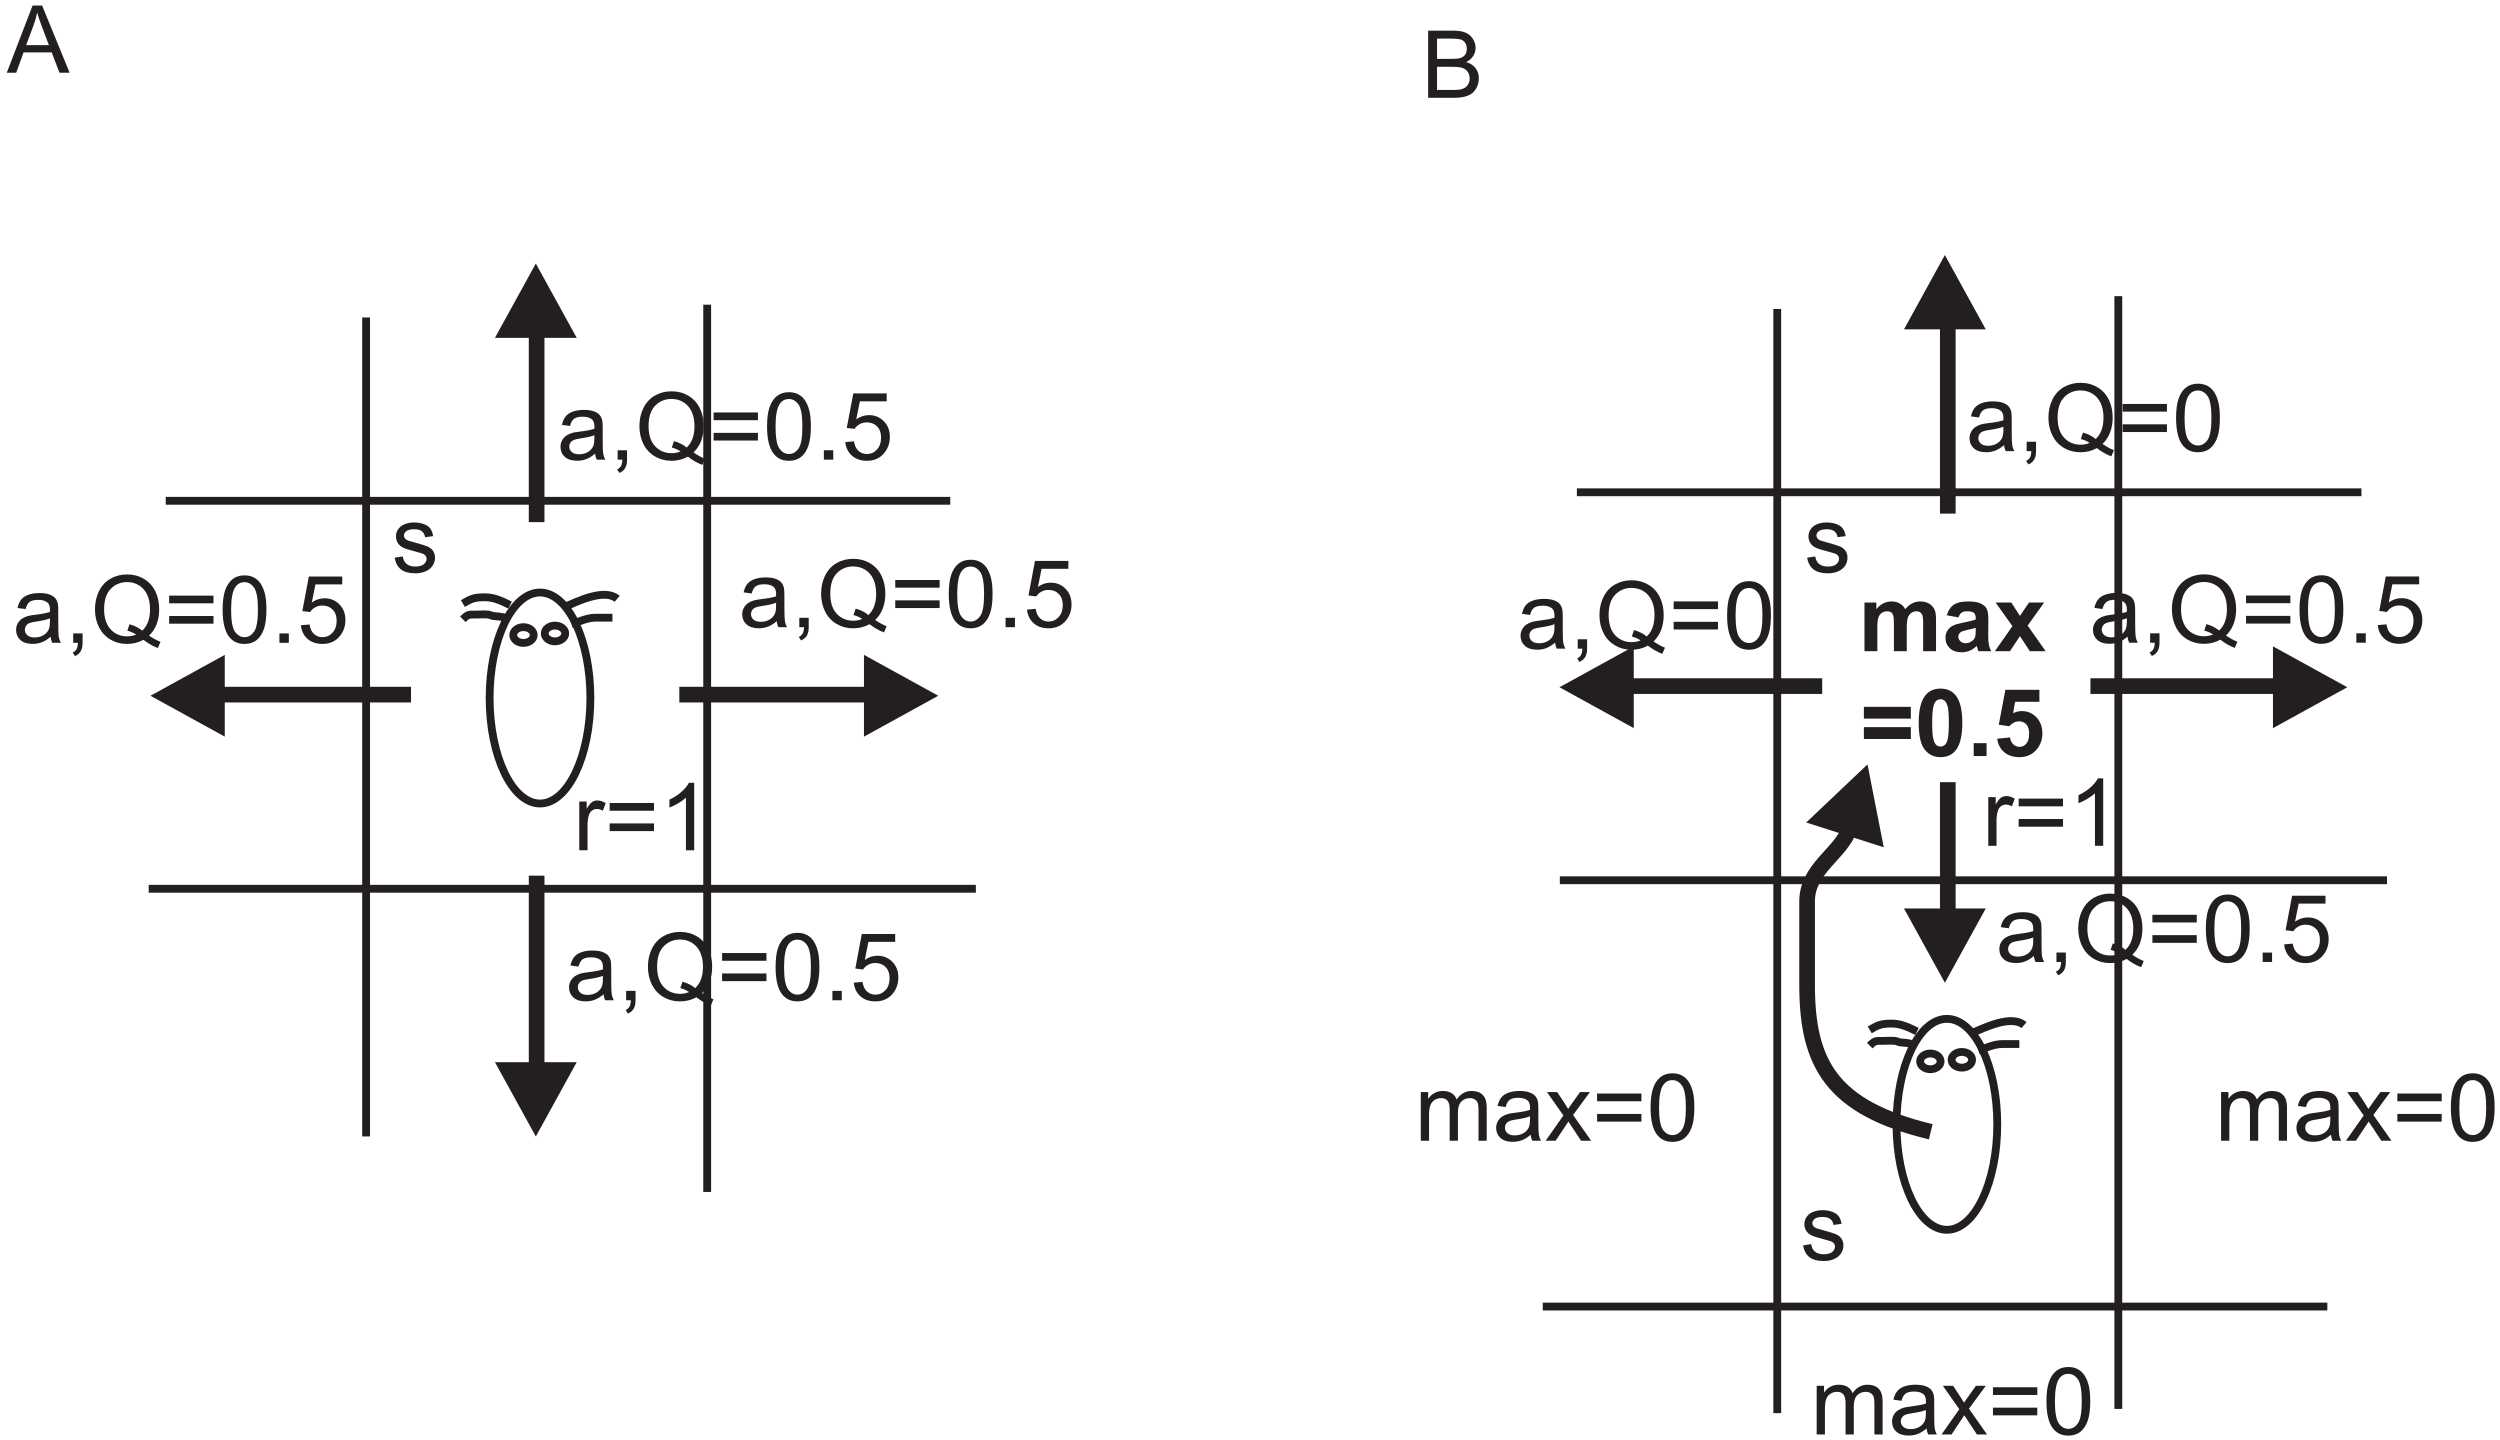 <?xml version="1.0" encoding="UTF-8"?>
<svg xmlns="http://www.w3.org/2000/svg" xmlns:xlink="http://www.w3.org/1999/xlink" width="261.772pt" height="150.832pt" viewBox="0 0 261.772 150.832" version="1.2">
<defs>
<clipPath id="clip1">
  <path d="M 171 80 L 236 80 L 236 150.332 L 171 150.332 Z M 171 80 "/>
</clipPath>
<clipPath id="clip2">
  <path d="M 0.5 0.5 L 8 0.5 L 8 8 L 0.5 8 Z M 0.5 0.5 "/>
</clipPath>
<clipPath id="clip3">
  <path d="M 256 112 L 261.273 112 L 261.273 120 L 256 120 Z M 256 112 "/>
</clipPath>
<clipPath id="clip4">
  <path d="M 190 144 L 198 144 L 198 150.332 L 190 150.332 Z M 190 144 "/>
</clipPath>
<clipPath id="clip5">
  <path d="M 198 144 L 203 144 L 203 150.332 L 198 150.332 Z M 198 144 "/>
</clipPath>
<clipPath id="clip6">
  <path d="M 203 145 L 209 145 L 209 150.332 L 203 150.332 Z M 203 145 "/>
</clipPath>
<clipPath id="clip7">
  <path d="M 214 143 L 219 143 L 219 150.332 L 214 150.332 Z M 214 143 "/>
</clipPath>
<clipPath id="clip8">
  <path d="M 135 33 L 255 33 L 255 150.332 L 135 150.332 Z M 135 33 "/>
</clipPath>
</defs>
<g id="surface1">
<path style="fill:none;stroke-width:20.001;stroke-linecap:butt;stroke-linejoin:miter;stroke:rgb(13.73%,12.16%,12.549%);stroke-opacity:1;stroke-miterlimit:22.926;" d="M 1366.968 2153.408 C 1437.96 2153.408 1495.592 2032.703 1495.592 1883.946 C 1495.592 1735.283 1437.96 1614.579 1366.968 1614.579 C 1295.881 1614.579 1238.248 1735.283 1238.248 1883.946 C 1238.248 2032.703 1295.881 2153.408 1366.968 2153.408 Z M 1366.968 2153.408 " transform="matrix(0.041,0,0,-0.041,0.5,150.332)"/>
<path style="fill:none;stroke-width:20.001;stroke-linecap:butt;stroke-linejoin:miter;stroke:rgb(13.73%,12.16%,12.549%);stroke-opacity:1;stroke-miterlimit:22.926;" d="M 1290.538 2121.252 C 1268.878 2132.034 1249.412 2141.29 1226.225 2141.29 C 1199.89 2141.29 1191.207 2137.95 1169.928 2125.26 " transform="matrix(0.041,0,0,-0.041,0.5,150.332)"/>
<path style="fill:none;stroke-width:20.001;stroke-linecap:butt;stroke-linejoin:miter;stroke:rgb(13.73%,12.16%,12.549%);stroke-opacity:1;stroke-miterlimit:22.926;" d="M 1278.515 2089.096 C 1264.298 2092.34 1262.198 2092.054 1250.366 2093.103 C 1240.538 2093.867 1242.065 2096.252 1234.241 2097.111 C 1224.126 2098.161 1212.39 2097.111 1202.085 2097.111 C 1185.291 2097.111 1183.001 2098.161 1169.928 2084.993 " transform="matrix(0.041,0,0,-0.041,0.5,150.332)"/>
<path style="fill:none;stroke-width:20.001;stroke-linecap:butt;stroke-linejoin:miter;stroke:rgb(13.73%,12.16%,12.549%);stroke-opacity:1;stroke-miterlimit:22.926;" d="M 1431.28 2117.244 C 1462.196 2130.698 1532.042 2164.667 1563.912 2137.282 " transform="matrix(0.041,0,0,-0.041,0.5,150.332)"/>
<path style="fill:none;stroke-width:20.001;stroke-linecap:butt;stroke-linejoin:miter;stroke:rgb(13.73%,12.16%,12.549%);stroke-opacity:1;stroke-miterlimit:22.926;" d="M 1447.311 2072.97 C 1466.013 2078.886 1488.15 2089.096 1507.615 2089.096 L 1551.889 2089.096 " transform="matrix(0.041,0,0,-0.041,0.5,150.332)"/>
<path style="fill:none;stroke-width:20.001;stroke-linecap:butt;stroke-linejoin:miter;stroke:rgb(13.73%,12.16%,12.549%);stroke-opacity:1;stroke-miterlimit:22.926;" d="M 1324.698 2064.955 C 1339.106 2064.955 1350.842 2055.89 1350.842 2044.822 C 1350.842 2033.753 1339.106 2024.688 1324.698 2024.688 C 1310.289 2024.688 1298.553 2033.753 1298.553 2044.822 C 1298.553 2055.89 1310.289 2064.955 1324.698 2064.955 Z M 1324.698 2064.955 " transform="matrix(0.041,0,0,-0.041,0.5,150.332)"/>
<path style="fill:none;stroke-width:20.001;stroke-linecap:butt;stroke-linejoin:miter;stroke:rgb(13.73%,12.16%,12.549%);stroke-opacity:1;stroke-miterlimit:22.926;" d="M 1405.136 2068.963 C 1419.544 2068.963 1431.28 2059.993 1431.28 2048.829 C 1431.28 2037.761 1419.544 2028.696 1405.136 2028.696 C 1390.727 2028.696 1378.991 2037.761 1378.991 2048.829 C 1378.991 2059.993 1390.727 2068.963 1405.136 2068.963 Z M 1405.136 2068.963 " transform="matrix(0.041,0,0,-0.041,0.5,150.332)"/>
<g clip-path="url(#clip1)" clip-rule="nonzero">
<path style="fill:none;stroke-width:20.001;stroke-linecap:butt;stroke-linejoin:miter;stroke:rgb(13.73%,12.16%,12.549%);stroke-opacity:1;stroke-miterlimit:22.926;" d="M 4959.959 1064.585 C 5030.95 1064.585 5088.583 943.976 5088.583 795.219 C 5088.583 646.461 5030.95 525.852 4959.959 525.852 C 4888.872 525.852 4831.239 646.461 4831.239 795.219 C 4831.239 943.976 4888.872 1064.585 4959.959 1064.585 Z M 4959.959 1064.585 " transform="matrix(0.041,0,0,-0.041,0.5,150.332)"/>
</g>
<path style="fill:none;stroke-width:20.001;stroke-linecap:butt;stroke-linejoin:miter;stroke:rgb(13.73%,12.16%,12.549%);stroke-opacity:1;stroke-miterlimit:22.926;" d="M 4883.528 1032.429 C 4861.868 1043.212 4842.403 1052.563 4819.216 1052.563 C 4792.976 1052.563 4784.197 1049.223 4762.919 1036.437 " transform="matrix(0.041,0,0,-0.041,0.5,150.332)"/>
<path style="fill:none;stroke-width:20.001;stroke-linecap:butt;stroke-linejoin:miter;stroke:rgb(13.73%,12.16%,12.549%);stroke-opacity:1;stroke-miterlimit:22.926;" d="M 4871.505 1000.273 C 4857.383 1003.518 4855.189 1003.327 4843.357 1004.281 C 4833.529 1005.14 4835.055 1007.525 4827.231 1008.288 C 4817.117 1009.338 4805.38 1008.288 4795.075 1008.288 C 4778.377 1008.288 4775.991 1009.338 4762.919 996.266 " transform="matrix(0.041,0,0,-0.041,0.5,150.332)"/>
<path style="fill:none;stroke-width:20.001;stroke-linecap:butt;stroke-linejoin:miter;stroke:rgb(13.73%,12.16%,12.549%);stroke-opacity:1;stroke-miterlimit:22.926;" d="M 5024.271 1028.422 C 5055.186 1041.971 5125.033 1075.845 5156.903 1048.555 " transform="matrix(0.041,0,0,-0.041,0.5,150.332)"/>
<path style="fill:none;stroke-width:20.001;stroke-linecap:butt;stroke-linejoin:miter;stroke:rgb(13.73%,12.16%,12.549%);stroke-opacity:1;stroke-miterlimit:22.926;" d="M 5040.396 984.148 C 5059.003 990.063 5081.14 1000.273 5100.701 1000.273 L 5144.88 1000.273 " transform="matrix(0.041,0,0,-0.041,0.5,150.332)"/>
<path style="fill:none;stroke-width:20.001;stroke-linecap:butt;stroke-linejoin:miter;stroke:rgb(13.73%,12.16%,12.549%);stroke-opacity:1;stroke-miterlimit:22.926;" d="M 4917.688 976.132 C 4932.192 976.132 4943.833 967.163 4943.833 955.999 C 4943.833 944.93 4932.192 935.961 4917.688 935.961 C 4903.28 935.961 4891.543 944.93 4891.543 955.999 C 4891.543 967.163 4903.28 976.132 4917.688 976.132 Z M 4917.688 976.132 " transform="matrix(0.041,0,0,-0.041,0.5,150.332)"/>
<path style="fill:none;stroke-width:20.001;stroke-linecap:butt;stroke-linejoin:miter;stroke:rgb(13.73%,12.16%,12.549%);stroke-opacity:1;stroke-miterlimit:22.926;" d="M 4998.126 980.14 C 5012.534 980.14 5024.271 971.171 5024.271 960.102 C 5024.271 948.938 5012.534 939.969 4998.126 939.969 C 4983.718 939.969 4971.981 948.938 4971.981 960.102 C 4971.981 971.171 4983.718 980.14 4998.126 980.14 Z M 4998.126 980.14 " transform="matrix(0.041,0,0,-0.041,0.5,150.332)"/>
<path style="fill:none;stroke-width:20.001;stroke-linecap:butt;stroke-linejoin:miter;stroke:rgb(13.73%,12.16%,12.549%);stroke-opacity:1;stroke-miterlimit:22.926;" d="M 411.064 2387.661 L 2414.665 2387.661 " transform="matrix(0.041,0,0,-0.041,0.5,150.332)"/>
<path style="fill:none;stroke-width:20.001;stroke-linecap:butt;stroke-linejoin:miter;stroke:rgb(13.73%,12.16%,12.549%);stroke-opacity:1;stroke-miterlimit:22.926;" d="M 4014.932 2409.416 L 6018.629 2409.416 " transform="matrix(0.041,0,0,-0.041,0.5,150.332)"/>
<path style="fill:none;stroke-width:20.001;stroke-linecap:butt;stroke-linejoin:miter;stroke:rgb(13.73%,12.16%,12.549%);stroke-opacity:1;stroke-miterlimit:22.926;" d="M 3927.815 329.862 L 5931.512 329.862 " transform="matrix(0.041,0,0,-0.041,0.5,150.332)"/>
<path style="fill:none;stroke-width:20.001;stroke-linecap:butt;stroke-linejoin:miter;stroke:rgb(13.73%,12.16%,12.549%);stroke-opacity:1;stroke-miterlimit:22.926;" d="M 367.553 1396.833 L 2480.027 1396.833 " transform="matrix(0.041,0,0,-0.041,0.5,150.332)"/>
<path style="fill:none;stroke-width:20.001;stroke-linecap:butt;stroke-linejoin:miter;stroke:rgb(13.73%,12.16%,12.549%);stroke-opacity:1;stroke-miterlimit:22.926;" d="M 3971.421 1418.589 L 6083.895 1418.589 " transform="matrix(0.041,0,0,-0.041,0.5,150.332)"/>
<path style="fill:none;stroke-width:20.001;stroke-linecap:butt;stroke-linejoin:miter;stroke:rgb(13.73%,12.16%,12.549%);stroke-opacity:1;stroke-miterlimit:22.926;" d="M 922.794 2855.785 L 922.794 764.303 " transform="matrix(0.041,0,0,-0.041,0.5,150.332)"/>
<path style="fill:none;stroke-width:20.001;stroke-linecap:butt;stroke-linejoin:miter;stroke:rgb(13.73%,12.16%,12.549%);stroke-opacity:1;stroke-miterlimit:22.926;" d="M 4526.662 2877.636 L 4526.662 57.632 " transform="matrix(0.041,0,0,-0.041,0.5,150.332)"/>
<path style="fill:none;stroke-width:20.001;stroke-linecap:butt;stroke-linejoin:miter;stroke:rgb(13.73%,12.16%,12.549%);stroke-opacity:1;stroke-miterlimit:22.926;" d="M 1793.871 2888.514 L 1793.871 622.511 " transform="matrix(0.041,0,0,-0.041,0.5,150.332)"/>
<path style="fill:none;stroke-width:20.001;stroke-linecap:butt;stroke-linejoin:miter;stroke:rgb(13.73%,12.16%,12.549%);stroke-opacity:1;stroke-miterlimit:22.926;" d="M 5397.739 2910.269 L 5397.739 68.51 " transform="matrix(0.041,0,0,-0.041,0.5,150.332)"/>
<path style="fill:none;stroke-width:40;stroke-linecap:butt;stroke-linejoin:miter;stroke:rgb(13.73%,12.16%,12.549%);stroke-opacity:1;stroke-miterlimit:22.926;" d="M 1358.285 2333.177 L 1358.285 2824.583 " transform="matrix(0.041,0,0,-0.041,0.5,150.332)"/>
<path style=" stroke:none;fill-rule:evenodd;fill:rgb(13.73%,12.16%,12.549%);fill-opacity:1;" d="M 51.824 35.375 L 56.105 27.594 L 60.387 35.375 Z M 51.824 35.375 "/>
<path style="fill:none;stroke-width:40;stroke-linecap:butt;stroke-linejoin:miter;stroke:rgb(13.73%,12.16%,12.549%);stroke-opacity:1;stroke-miterlimit:22.926;" d="M 4962.249 2354.932 L 4962.249 2846.339 " transform="matrix(0.041,0,0,-0.041,0.5,150.332)"/>
<path style=" stroke:none;fill-rule:evenodd;fill:rgb(13.73%,12.16%,12.549%);fill-opacity:1;" d="M 199.363 34.484 L 203.645 26.703 L 207.926 34.484 Z M 199.363 34.484 "/>
<path style="fill:none;stroke-width:40;stroke-linecap:butt;stroke-linejoin:miter;stroke:rgb(13.73%,12.16%,12.549%);stroke-opacity:1;stroke-miterlimit:22.926;" d="M 1037.487 1892.629 L 546.177 1892.629 " transform="matrix(0.041,0,0,-0.041,0.5,150.332)"/>
<path style=" stroke:none;fill-rule:evenodd;fill:rgb(13.73%,12.16%,12.549%);fill-opacity:1;" d="M 23.535 77.133 L 15.754 72.852 L 23.535 68.57 Z M 23.535 77.133 "/>
<path style="fill:none;stroke-width:40;stroke-linecap:butt;stroke-linejoin:miter;stroke:rgb(13.73%,12.16%,12.549%);stroke-opacity:1;stroke-miterlimit:22.926;" d="M 4641.451 1914.384 L 4150.045 1914.384 " transform="matrix(0.041,0,0,-0.041,0.5,150.332)"/>
<path style=" stroke:none;fill-rule:evenodd;fill:rgb(13.73%,12.16%,12.549%);fill-opacity:1;" d="M 171.07 76.242 L 163.289 71.961 L 171.07 67.68 Z M 171.07 76.242 "/>
<path style="fill:none;stroke-width:40;stroke-linecap:butt;stroke-linejoin:miter;stroke:rgb(13.73%,12.16%,12.549%);stroke-opacity:1;stroke-miterlimit:22.926;" d="M 1358.285 1430.325 L 1358.285 938.919 " transform="matrix(0.041,0,0,-0.041,0.5,150.332)"/>
<path style=" stroke:none;fill-rule:evenodd;fill:rgb(13.73%,12.16%,12.549%);fill-opacity:1;" d="M 60.387 111.219 L 56.105 119 L 51.824 111.219 Z M 60.387 111.219 "/>
<path style="fill:none;stroke-width:40;stroke-linecap:butt;stroke-linejoin:miter;stroke:rgb(13.73%,12.16%,12.549%);stroke-opacity:1;stroke-miterlimit:22.926;" d="M 4962.249 1669.063 L 4962.249 1332.044 " transform="matrix(0.041,0,0,-0.041,0.5,150.332)"/>
<path style=" stroke:none;fill-rule:evenodd;fill:rgb(13.73%,12.16%,12.549%);fill-opacity:1;" d="M 207.926 95.125 L 203.645 102.906 L 199.363 95.125 Z M 207.926 95.125 "/>
<path style="fill:none;stroke-width:40;stroke-linecap:butt;stroke-linejoin:miter;stroke:rgb(13.73%,12.16%,12.549%);stroke-opacity:1;stroke-miterlimit:22.926;" d="M 1722.689 1892.629 L 2214 1892.629 " transform="matrix(0.041,0,0,-0.041,0.5,150.332)"/>
<path style=" stroke:none;fill-rule:evenodd;fill:rgb(13.73%,12.16%,12.549%);fill-opacity:1;" d="M 90.465 68.57 L 98.246 72.852 L 90.465 77.133 Z M 90.465 68.57 "/>
<path style="fill:none;stroke-width:40;stroke-linecap:butt;stroke-linejoin:miter;stroke:rgb(13.73%,12.16%,12.549%);stroke-opacity:1;stroke-miterlimit:22.926;" d="M 5326.557 1914.384 L 5817.868 1914.384 " transform="matrix(0.041,0,0,-0.041,0.5,150.332)"/>
<path style=" stroke:none;fill-rule:evenodd;fill:rgb(13.73%,12.16%,12.549%);fill-opacity:1;" d="M 238 67.68 L 245.781 71.961 L 238 76.242 Z M 238 67.68 "/>
<path style=" stroke:none;fill-rule:nonzero;fill:rgb(13.73%,12.16%,12.549%);fill-opacity:1;" d="M 62.309 47.5 C 61.988 47.773 61.68 47.965 61.383 48.078 C 61.09 48.188 60.77 48.242 60.43 48.242 C 59.871 48.242 59.441 48.109 59.141 47.836 C 58.84 47.562 58.691 47.211 58.691 46.785 C 58.691 46.535 58.746 46.309 58.859 46.102 C 58.973 45.895 59.125 45.73 59.305 45.605 C 59.492 45.48 59.699 45.387 59.93 45.324 C 60.098 45.277 60.352 45.234 60.695 45.195 C 61.395 45.109 61.906 45.012 62.234 44.895 C 62.238 44.777 62.242 44.703 62.242 44.672 C 62.242 44.32 62.16 44.07 61.996 43.926 C 61.777 43.73 61.445 43.633 61.012 43.633 C 60.605 43.633 60.309 43.703 60.113 43.848 C 59.918 43.988 59.777 44.242 59.684 44.605 L 58.84 44.488 C 58.918 44.129 59.043 43.836 59.219 43.613 C 59.395 43.391 59.648 43.219 59.98 43.098 C 60.312 42.98 60.699 42.918 61.137 42.918 C 61.574 42.918 61.926 42.973 62.195 43.074 C 62.469 43.176 62.668 43.305 62.797 43.461 C 62.926 43.613 63.016 43.809 63.066 44.047 C 63.094 44.195 63.109 44.461 63.109 44.844 L 63.109 45.992 C 63.109 46.797 63.125 47.305 63.164 47.516 C 63.199 47.73 63.273 47.934 63.383 48.129 L 62.48 48.129 C 62.391 47.949 62.332 47.742 62.309 47.5 Z M 62.234 45.57 C 61.922 45.699 61.453 45.809 60.828 45.898 C 60.473 45.949 60.219 46.008 60.074 46.07 C 59.926 46.137 59.812 46.227 59.73 46.352 C 59.652 46.477 59.609 46.613 59.609 46.762 C 59.609 46.992 59.699 47.184 59.875 47.34 C 60.047 47.492 60.301 47.566 60.637 47.566 C 60.969 47.566 61.266 47.496 61.527 47.352 C 61.785 47.203 61.977 47.004 62.098 46.754 C 62.191 46.559 62.234 46.27 62.234 45.891 L 62.234 45.57 "/>
<path style=" stroke:none;fill-rule:nonzero;fill:rgb(13.73%,12.16%,12.549%);fill-opacity:1;" d="M 64.672 48.129 L 64.672 47.145 L 65.656 47.145 L 65.656 48.129 C 65.656 48.492 65.594 48.781 65.465 49.004 C 65.336 49.227 65.133 49.398 64.855 49.52 L 64.617 49.152 C 64.797 49.07 64.93 48.953 65.02 48.801 C 65.105 48.645 65.152 48.422 65.164 48.129 L 64.672 48.129 "/>
<path style=" stroke:none;fill-rule:nonzero;fill:rgb(13.73%,12.16%,12.549%);fill-opacity:1;" d="M 72.617 47.375 C 73.047 47.676 73.449 47.891 73.812 48.027 L 73.539 48.676 C 73.035 48.496 72.531 48.207 72.027 47.812 C 71.508 48.102 70.93 48.25 70.301 48.25 C 69.664 48.25 69.086 48.094 68.57 47.789 C 68.051 47.48 67.652 47.051 67.371 46.492 C 67.09 45.938 66.953 45.309 66.953 44.613 C 66.953 43.918 67.094 43.289 67.375 42.719 C 67.656 42.148 68.055 41.715 68.578 41.418 C 69.098 41.121 69.676 40.973 70.32 40.973 C 70.969 40.973 71.555 41.125 72.074 41.434 C 72.598 41.742 72.996 42.176 73.27 42.73 C 73.543 43.285 73.676 43.91 73.676 44.609 C 73.676 45.188 73.59 45.707 73.414 46.168 C 73.238 46.633 72.973 47.035 72.617 47.375 Z M 70.57 46.188 C 71.105 46.336 71.547 46.562 71.898 46.859 C 72.445 46.359 72.719 45.609 72.719 44.609 C 72.719 44.039 72.621 43.543 72.43 43.117 C 72.234 42.691 71.953 42.359 71.578 42.125 C 71.207 41.891 70.789 41.773 70.324 41.773 C 69.633 41.773 69.055 42.012 68.598 42.484 C 68.141 42.961 67.91 43.668 67.91 44.613 C 67.91 45.527 68.137 46.23 68.59 46.719 C 69.043 47.207 69.621 47.453 70.324 47.453 C 70.656 47.453 70.969 47.391 71.266 47.266 C 70.973 47.078 70.668 46.941 70.344 46.863 L 70.57 46.188 "/>
<path style=" stroke:none;fill-rule:nonzero;fill:rgb(13.73%,12.16%,12.549%);fill-opacity:1;" d="M 79.363 43.996 L 74.719 43.996 L 74.719 43.188 L 79.363 43.188 Z M 79.363 46.129 L 74.719 46.129 L 74.719 45.324 L 79.363 45.324 L 79.363 46.129 "/>
<path style=" stroke:none;fill-rule:nonzero;fill:rgb(13.73%,12.16%,12.549%);fill-opacity:1;" d="M 80.316 44.66 C 80.316 43.828 80.402 43.16 80.574 42.652 C 80.746 42.145 81 41.754 81.336 41.48 C 81.676 41.203 82.102 41.066 82.609 41.066 C 82.988 41.066 83.32 41.145 83.605 41.297 C 83.891 41.445 84.125 41.668 84.309 41.953 C 84.496 42.238 84.641 42.59 84.746 43 C 84.852 43.41 84.906 43.965 84.906 44.66 C 84.906 45.488 84.82 46.152 84.652 46.66 C 84.48 47.168 84.227 47.559 83.891 47.836 C 83.551 48.113 83.125 48.25 82.609 48.25 C 81.934 48.25 81.398 48.008 81.016 47.52 C 80.551 46.938 80.316 45.98 80.316 44.66 Z M 81.207 44.66 C 81.207 45.816 81.34 46.582 81.613 46.969 C 81.883 47.348 82.215 47.539 82.609 47.539 C 83.008 47.539 83.34 47.348 83.609 46.965 C 83.883 46.582 84.016 45.812 84.016 44.66 C 84.016 43.504 83.883 42.734 83.609 42.355 C 83.34 41.973 83.004 41.781 82.602 41.781 C 82.203 41.781 81.887 41.949 81.652 42.285 C 81.355 42.715 81.207 43.508 81.207 44.66 "/>
<path style=" stroke:none;fill-rule:nonzero;fill:rgb(13.73%,12.16%,12.549%);fill-opacity:1;" d="M 86.266 48.129 L 86.266 47.145 L 87.25 47.145 L 87.25 48.129 L 86.266 48.129 "/>
<path style=" stroke:none;fill-rule:nonzero;fill:rgb(13.73%,12.16%,12.549%);fill-opacity:1;" d="M 88.512 46.289 L 89.418 46.211 C 89.488 46.652 89.641 46.984 89.887 47.207 C 90.133 47.43 90.426 47.539 90.773 47.539 C 91.188 47.539 91.539 47.383 91.828 47.07 C 92.113 46.754 92.258 46.34 92.258 45.82 C 92.258 45.328 92.121 44.941 91.844 44.656 C 91.566 44.371 91.207 44.23 90.758 44.23 C 90.48 44.23 90.227 44.293 90.004 44.418 C 89.781 44.547 89.605 44.707 89.477 44.91 L 88.664 44.805 L 89.348 41.191 L 92.844 41.191 L 92.844 42.02 L 90.039 42.02 L 89.656 43.906 C 90.082 43.613 90.523 43.465 90.988 43.465 C 91.602 43.465 92.121 43.68 92.543 44.105 C 92.965 44.531 93.176 45.078 93.176 45.746 C 93.176 46.383 92.988 46.934 92.617 47.395 C 92.168 47.965 91.551 48.25 90.773 48.25 C 90.133 48.25 89.609 48.07 89.203 47.711 C 88.801 47.352 88.57 46.879 88.512 46.289 "/>
<path style=" stroke:none;fill-rule:nonzero;fill:rgb(13.73%,12.16%,12.549%);fill-opacity:1;" d="M 209.844 46.609 C 209.523 46.879 209.215 47.074 208.922 47.184 C 208.625 47.297 208.305 47.352 207.969 47.352 C 207.406 47.352 206.98 47.215 206.676 46.941 C 206.379 46.668 206.227 46.32 206.227 45.895 C 206.227 45.645 206.281 45.418 206.398 45.211 C 206.512 45.004 206.66 44.84 206.844 44.715 C 207.027 44.59 207.234 44.496 207.465 44.43 C 207.633 44.387 207.891 44.344 208.23 44.301 C 208.93 44.219 209.441 44.121 209.773 44.004 C 209.777 43.887 209.777 43.809 209.777 43.781 C 209.777 43.426 209.695 43.18 209.531 43.035 C 209.312 42.84 208.984 42.742 208.551 42.742 C 208.145 42.742 207.844 42.812 207.648 42.957 C 207.457 43.098 207.312 43.352 207.219 43.711 L 206.375 43.598 C 206.453 43.234 206.578 42.941 206.754 42.723 C 206.93 42.5 207.184 42.328 207.516 42.207 C 207.852 42.086 208.234 42.027 208.672 42.027 C 209.109 42.027 209.461 42.078 209.734 42.18 C 210.004 42.285 210.203 42.41 210.332 42.566 C 210.461 42.723 210.551 42.918 210.602 43.156 C 210.629 43.305 210.645 43.566 210.645 43.953 L 210.645 45.102 C 210.645 45.906 210.664 46.414 210.699 46.625 C 210.738 46.84 210.809 47.043 210.918 47.238 L 210.016 47.238 C 209.93 47.059 209.867 46.852 209.844 46.609 Z M 209.773 44.68 C 209.457 44.809 208.988 44.918 208.363 45.008 C 208.008 45.059 207.754 45.117 207.609 45.18 C 207.461 45.242 207.348 45.336 207.27 45.461 C 207.188 45.582 207.148 45.719 207.148 45.871 C 207.148 46.102 207.234 46.293 207.41 46.445 C 207.582 46.602 207.84 46.676 208.176 46.676 C 208.508 46.676 208.805 46.605 209.062 46.457 C 209.32 46.312 209.512 46.113 209.633 45.859 C 209.727 45.664 209.773 45.379 209.773 44.996 L 209.773 44.68 "/>
<path style=" stroke:none;fill-rule:nonzero;fill:rgb(13.73%,12.16%,12.549%);fill-opacity:1;" d="M 212.207 47.238 L 212.207 46.254 L 213.191 46.254 L 213.191 47.238 C 213.191 47.602 213.129 47.891 213 48.113 C 212.871 48.336 212.668 48.508 212.391 48.629 L 212.152 48.258 C 212.332 48.18 212.469 48.062 212.555 47.906 C 212.641 47.754 212.688 47.531 212.699 47.238 L 212.207 47.238 "/>
<path style=" stroke:none;fill-rule:nonzero;fill:rgb(13.73%,12.16%,12.549%);fill-opacity:1;" d="M 220.152 46.484 C 220.586 46.781 220.984 47 221.348 47.137 L 221.074 47.785 C 220.57 47.602 220.066 47.316 219.562 46.922 C 219.043 47.211 218.469 47.355 217.836 47.355 C 217.199 47.355 216.625 47.203 216.105 46.898 C 215.586 46.59 215.188 46.16 214.906 45.602 C 214.629 45.047 214.488 44.418 214.488 43.723 C 214.488 43.027 214.629 42.395 214.91 41.824 C 215.191 41.258 215.594 40.824 216.113 40.527 C 216.633 40.23 217.215 40.082 217.855 40.082 C 218.504 40.082 219.09 40.234 219.613 40.543 C 220.133 40.852 220.531 41.285 220.805 41.84 C 221.078 42.395 221.215 43.02 221.215 43.719 C 221.215 44.297 221.125 44.816 220.949 45.277 C 220.773 45.738 220.508 46.145 220.152 46.484 Z M 218.105 45.293 C 218.645 45.445 219.086 45.668 219.434 45.969 C 219.98 45.469 220.254 44.719 220.254 43.719 C 220.254 43.148 220.156 42.648 219.965 42.223 C 219.77 41.801 219.488 41.469 219.117 41.234 C 218.742 41 218.324 40.883 217.859 40.883 C 217.168 40.883 216.59 41.117 216.133 41.594 C 215.676 42.066 215.449 42.777 215.449 43.723 C 215.449 44.637 215.672 45.34 216.125 45.828 C 216.578 46.316 217.156 46.562 217.859 46.562 C 218.195 46.562 218.508 46.5 218.801 46.375 C 218.512 46.184 218.203 46.051 217.879 45.973 L 218.105 45.293 "/>
<path style=" stroke:none;fill-rule:nonzero;fill:rgb(13.73%,12.16%,12.549%);fill-opacity:1;" d="M 226.898 43.102 L 222.254 43.102 L 222.254 42.297 L 226.898 42.297 Z M 226.898 45.238 L 222.254 45.238 L 222.254 44.43 L 226.898 44.43 L 226.898 45.238 "/>
<path style=" stroke:none;fill-rule:nonzero;fill:rgb(13.73%,12.16%,12.549%);fill-opacity:1;" d="M 227.855 43.77 C 227.855 42.938 227.938 42.27 228.109 41.762 C 228.281 41.254 228.535 40.863 228.875 40.59 C 229.211 40.312 229.637 40.176 230.145 40.176 C 230.523 40.176 230.855 40.254 231.141 40.406 C 231.426 40.555 231.66 40.773 231.848 41.062 C 232.031 41.348 232.176 41.695 232.281 42.109 C 232.387 42.52 232.441 43.07 232.441 43.77 C 232.441 44.594 232.355 45.262 232.188 45.77 C 232.016 46.273 231.762 46.668 231.426 46.941 C 231.086 47.219 230.66 47.355 230.145 47.355 C 229.469 47.355 228.938 47.113 228.551 46.629 C 228.086 46.043 227.855 45.09 227.855 43.77 Z M 228.742 43.77 C 228.742 44.926 228.879 45.691 229.148 46.074 C 229.418 46.457 229.75 46.648 230.145 46.648 C 230.543 46.648 230.875 46.457 231.148 46.07 C 231.418 45.688 231.555 44.922 231.555 43.77 C 231.555 42.613 231.418 41.844 231.148 41.461 C 230.875 41.082 230.539 40.891 230.137 40.891 C 229.738 40.891 229.426 41.059 229.188 41.395 C 228.891 41.824 228.742 42.613 228.742 43.77 "/>
<path style=" stroke:none;fill-rule:nonzero;fill:rgb(13.73%,12.16%,12.549%);fill-opacity:1;" d="M 81.332 65.043 C 81.012 65.312 80.703 65.504 80.41 65.617 C 80.113 65.73 79.793 65.785 79.457 65.785 C 78.895 65.785 78.469 65.648 78.164 65.375 C 77.867 65.102 77.715 64.75 77.715 64.328 C 77.715 64.078 77.77 63.852 77.887 63.645 C 78 63.438 78.148 63.273 78.332 63.148 C 78.516 63.023 78.723 62.926 78.953 62.863 C 79.121 62.82 79.379 62.777 79.719 62.734 C 80.418 62.652 80.93 62.555 81.262 62.438 C 81.266 62.32 81.266 62.242 81.266 62.211 C 81.266 61.859 81.184 61.609 81.02 61.469 C 80.801 61.273 80.473 61.176 80.039 61.176 C 79.633 61.176 79.332 61.246 79.137 61.387 C 78.941 61.531 78.801 61.781 78.707 62.145 L 77.863 62.027 C 77.941 61.668 78.066 61.375 78.242 61.156 C 78.418 60.93 78.672 60.758 79.004 60.641 C 79.34 60.52 79.723 60.461 80.16 60.461 C 80.598 60.461 80.949 60.512 81.223 60.613 C 81.492 60.719 81.691 60.844 81.82 61 C 81.949 61.156 82.039 61.352 82.09 61.59 C 82.117 61.734 82.133 62 82.133 62.383 L 82.133 63.535 C 82.133 64.34 82.152 64.848 82.188 65.059 C 82.227 65.27 82.297 65.477 82.406 65.672 L 81.504 65.672 C 81.414 65.492 81.355 65.281 81.332 65.043 Z M 81.262 63.113 C 80.945 63.242 80.477 63.352 79.852 63.441 C 79.496 63.492 79.242 63.547 79.098 63.613 C 78.949 63.676 78.836 63.77 78.758 63.895 C 78.676 64.016 78.637 64.152 78.637 64.305 C 78.637 64.535 78.723 64.727 78.898 64.879 C 79.07 65.031 79.328 65.109 79.664 65.109 C 79.996 65.109 80.293 65.035 80.551 64.891 C 80.809 64.746 81 64.547 81.121 64.293 C 81.215 64.098 81.262 63.809 81.262 63.43 L 81.262 63.113 "/>
<path style=" stroke:none;fill-rule:nonzero;fill:rgb(13.73%,12.16%,12.549%);fill-opacity:1;" d="M 83.695 65.672 L 83.695 64.688 L 84.68 64.688 L 84.68 65.672 C 84.68 66.031 84.617 66.324 84.488 66.547 C 84.359 66.77 84.156 66.941 83.879 67.062 L 83.641 66.691 C 83.82 66.613 83.957 66.496 84.043 66.34 C 84.129 66.184 84.176 65.961 84.188 65.672 L 83.695 65.672 "/>
<path style=" stroke:none;fill-rule:nonzero;fill:rgb(13.73%,12.16%,12.549%);fill-opacity:1;" d="M 91.641 64.918 C 92.074 65.215 92.473 65.43 92.836 65.57 L 92.562 66.219 C 92.059 66.035 91.555 65.746 91.051 65.355 C 90.531 65.645 89.957 65.789 89.324 65.789 C 88.688 65.789 88.113 65.637 87.594 65.328 C 87.074 65.023 86.676 64.59 86.395 64.035 C 86.117 63.477 85.977 62.852 85.977 62.156 C 85.977 61.461 86.117 60.828 86.398 60.258 C 86.68 59.691 87.082 59.258 87.602 58.957 C 88.121 58.66 88.703 58.512 89.344 58.512 C 89.992 58.512 90.578 58.668 91.102 58.977 C 91.621 59.285 92.02 59.715 92.293 60.273 C 92.566 60.828 92.703 61.453 92.703 62.148 C 92.703 62.727 92.613 63.25 92.438 63.711 C 92.262 64.172 91.996 64.574 91.641 64.918 Z M 89.594 63.727 C 90.133 63.879 90.574 64.102 90.922 64.398 C 91.469 63.902 91.742 63.152 91.742 62.148 C 91.742 61.578 91.645 61.082 91.453 60.656 C 91.258 60.23 90.977 59.902 90.605 59.664 C 90.23 59.43 89.812 59.312 89.348 59.312 C 88.656 59.312 88.078 59.551 87.621 60.027 C 87.164 60.5 86.938 61.211 86.938 62.156 C 86.938 63.07 87.16 63.77 87.613 64.262 C 88.066 64.75 88.645 64.996 89.348 64.996 C 89.684 64.996 89.996 64.934 90.289 64.809 C 90 64.617 89.691 64.484 89.367 64.406 L 89.594 63.727 "/>
<path style=" stroke:none;fill-rule:nonzero;fill:rgb(13.73%,12.16%,12.549%);fill-opacity:1;" d="M 98.387 61.535 L 93.742 61.535 L 93.742 60.73 L 98.387 60.73 Z M 98.387 63.668 L 93.742 63.668 L 93.742 62.863 L 98.387 62.863 L 98.387 63.668 "/>
<path style=" stroke:none;fill-rule:nonzero;fill:rgb(13.73%,12.16%,12.549%);fill-opacity:1;" d="M 99.344 62.203 C 99.344 61.371 99.426 60.699 99.598 60.195 C 99.77 59.688 100.023 59.297 100.363 59.02 C 100.699 58.746 101.125 58.609 101.633 58.609 C 102.012 58.609 102.344 58.684 102.629 58.836 C 102.914 58.988 103.148 59.207 103.336 59.492 C 103.52 59.781 103.664 60.129 103.77 60.539 C 103.875 60.953 103.93 61.504 103.93 62.203 C 103.93 63.027 103.844 63.691 103.676 64.199 C 103.504 64.707 103.25 65.098 102.914 65.375 C 102.574 65.652 102.152 65.789 101.633 65.789 C 100.957 65.789 100.426 65.547 100.039 65.062 C 99.574 64.477 99.344 63.523 99.344 62.203 Z M 100.23 62.203 C 100.23 63.355 100.367 64.125 100.637 64.508 C 100.906 64.891 101.238 65.082 101.633 65.082 C 102.031 65.082 102.363 64.887 102.637 64.504 C 102.906 64.121 103.043 63.352 103.043 62.203 C 103.043 61.043 102.906 60.273 102.637 59.895 C 102.363 59.512 102.027 59.324 101.625 59.324 C 101.23 59.324 100.914 59.492 100.676 59.828 C 100.379 60.254 100.23 61.047 100.23 62.203 "/>
<path style=" stroke:none;fill-rule:nonzero;fill:rgb(13.73%,12.16%,12.549%);fill-opacity:1;" d="M 105.293 65.672 L 105.293 64.688 L 106.273 64.688 L 106.273 65.672 L 105.293 65.672 "/>
<path style=" stroke:none;fill-rule:nonzero;fill:rgb(13.73%,12.16%,12.549%);fill-opacity:1;" d="M 107.535 63.828 L 108.441 63.75 C 108.512 64.195 108.664 64.523 108.91 64.746 C 109.156 64.969 109.449 65.082 109.797 65.082 C 110.211 65.082 110.562 64.926 110.852 64.609 C 111.137 64.297 111.281 63.879 111.281 63.363 C 111.281 62.871 111.145 62.48 110.867 62.199 C 110.59 61.914 110.23 61.77 109.781 61.77 C 109.504 61.77 109.254 61.832 109.027 61.961 C 108.805 62.086 108.629 62.25 108.5 62.453 L 107.691 62.348 L 108.371 58.734 L 111.867 58.734 L 111.867 59.559 L 109.062 59.559 L 108.684 61.449 C 109.105 61.156 109.547 61.008 110.012 61.008 C 110.625 61.008 111.145 61.219 111.566 61.645 C 111.988 62.07 112.199 62.617 112.199 63.285 C 112.199 63.922 112.012 64.473 111.645 64.938 C 111.191 65.504 110.574 65.789 109.797 65.789 C 109.156 65.789 108.633 65.613 108.23 65.254 C 107.824 64.895 107.594 64.418 107.535 63.828 "/>
<path style=" stroke:none;fill-rule:nonzero;fill:rgb(13.73%,12.16%,12.549%);fill-opacity:1;" d="M 222.77 66.668 C 222.449 66.938 222.141 67.129 221.848 67.242 C 221.551 67.355 221.234 67.41 220.895 67.41 C 220.332 67.41 219.906 67.273 219.602 67 C 219.305 66.727 219.152 66.379 219.152 65.953 C 219.152 65.703 219.207 65.477 219.324 65.27 C 219.438 65.062 219.586 64.898 219.77 64.773 C 219.953 64.648 220.16 64.555 220.391 64.488 C 220.559 64.445 220.816 64.402 221.156 64.359 C 221.855 64.277 222.371 64.18 222.699 64.062 C 222.703 63.945 222.703 63.867 222.703 63.836 C 222.703 63.484 222.621 63.238 222.457 63.094 C 222.238 62.898 221.91 62.801 221.477 62.801 C 221.07 62.801 220.77 62.871 220.574 63.016 C 220.383 63.156 220.238 63.41 220.145 63.77 L 219.301 63.652 C 219.379 63.293 219.504 63 219.68 62.781 C 219.855 62.559 220.109 62.387 220.445 62.266 C 220.777 62.145 221.16 62.086 221.598 62.086 C 222.035 62.086 222.387 62.137 222.66 62.238 C 222.93 62.344 223.129 62.469 223.262 62.625 C 223.387 62.781 223.477 62.977 223.527 63.215 C 223.555 63.359 223.57 63.625 223.57 64.008 L 223.57 65.16 C 223.57 65.965 223.59 66.473 223.625 66.684 C 223.664 66.895 223.738 67.102 223.844 67.297 L 222.941 67.297 C 222.855 67.117 222.797 66.906 222.77 66.668 Z M 222.699 64.738 C 222.383 64.867 221.914 64.977 221.289 65.066 C 220.934 65.117 220.68 65.172 220.535 65.238 C 220.387 65.301 220.273 65.395 220.195 65.52 C 220.113 65.641 220.074 65.777 220.074 65.93 C 220.074 66.16 220.16 66.352 220.336 66.504 C 220.508 66.656 220.766 66.734 221.102 66.734 C 221.434 66.734 221.73 66.66 221.988 66.516 C 222.246 66.371 222.438 66.172 222.559 65.918 C 222.652 65.723 222.699 65.438 222.699 65.055 L 222.699 64.738 "/>
<path style=" stroke:none;fill-rule:nonzero;fill:rgb(13.73%,12.16%,12.549%);fill-opacity:1;" d="M 225.137 67.297 L 225.137 66.312 L 226.121 66.312 L 226.121 67.297 C 226.121 67.656 226.055 67.949 225.926 68.172 C 225.797 68.395 225.594 68.566 225.32 68.688 L 225.078 68.316 C 225.258 68.238 225.395 68.121 225.48 67.965 C 225.566 67.809 225.613 67.586 225.625 67.297 L 225.137 67.297 "/>
<path style=" stroke:none;fill-rule:nonzero;fill:rgb(13.73%,12.16%,12.549%);fill-opacity:1;" d="M 233.082 66.543 C 233.512 66.84 233.91 67.059 234.273 67.195 L 234 67.844 C 233.496 67.66 232.992 67.371 232.488 66.98 C 231.969 67.27 231.395 67.414 230.762 67.414 C 230.125 67.414 229.551 67.262 229.031 66.957 C 228.512 66.648 228.113 66.215 227.832 65.66 C 227.555 65.102 227.414 64.477 227.414 63.781 C 227.414 63.086 227.555 62.453 227.836 61.883 C 228.117 61.316 228.52 60.883 229.039 60.582 C 229.559 60.289 230.141 60.137 230.781 60.137 C 231.43 60.137 232.016 60.293 232.539 60.602 C 233.059 60.91 233.457 61.34 233.73 61.898 C 234.004 62.453 234.141 63.078 234.141 63.773 C 234.141 64.352 234.055 64.875 233.875 65.336 C 233.699 65.797 233.438 66.199 233.082 66.543 Z M 231.031 65.352 C 231.57 65.504 232.012 65.727 232.359 66.023 C 232.906 65.527 233.18 64.777 233.18 63.773 C 233.18 63.207 233.082 62.707 232.891 62.281 C 232.695 61.859 232.414 61.527 232.043 61.293 C 231.668 61.059 231.25 60.938 230.785 60.938 C 230.094 60.938 229.516 61.176 229.059 61.652 C 228.602 62.125 228.375 62.836 228.375 63.781 C 228.375 64.695 228.602 65.395 229.051 65.887 C 229.504 66.375 230.082 66.621 230.785 66.621 C 231.121 66.621 231.434 66.559 231.727 66.434 C 231.438 66.242 231.129 66.109 230.805 66.031 L 231.031 65.352 "/>
<path style=" stroke:none;fill-rule:nonzero;fill:rgb(13.73%,12.16%,12.549%);fill-opacity:1;" d="M 239.824 63.16 L 235.18 63.16 L 235.18 62.355 L 239.824 62.355 Z M 239.824 65.293 L 235.18 65.293 L 235.18 64.488 L 239.824 64.488 L 239.824 65.293 "/>
<path style=" stroke:none;fill-rule:nonzero;fill:rgb(13.73%,12.16%,12.549%);fill-opacity:1;" d="M 240.781 63.828 C 240.781 62.996 240.863 62.324 241.035 61.82 C 241.207 61.312 241.461 60.922 241.801 60.645 C 242.137 60.371 242.562 60.234 243.074 60.234 C 243.449 60.234 243.781 60.309 244.066 60.461 C 244.352 60.613 244.586 60.832 244.773 61.117 C 244.957 61.406 245.102 61.754 245.207 62.164 C 245.312 62.578 245.367 63.129 245.367 63.828 C 245.367 64.652 245.281 65.316 245.113 65.824 C 244.941 66.332 244.688 66.723 244.352 67 C 244.016 67.277 243.59 67.414 243.074 67.414 C 242.395 67.414 241.863 67.172 241.477 66.688 C 241.012 66.102 240.781 65.148 240.781 63.828 Z M 241.668 63.828 C 241.668 64.98 241.805 65.75 242.074 66.133 C 242.344 66.516 242.676 66.707 243.074 66.707 C 243.469 66.707 243.801 66.512 244.074 66.129 C 244.344 65.746 244.48 64.98 244.48 63.828 C 244.48 62.668 244.344 61.898 244.074 61.52 C 243.801 61.141 243.469 60.949 243.062 60.949 C 242.668 60.949 242.352 61.117 242.113 61.453 C 241.816 61.879 241.668 62.672 241.668 63.828 "/>
<path style=" stroke:none;fill-rule:nonzero;fill:rgb(13.73%,12.16%,12.549%);fill-opacity:1;" d="M 246.73 67.297 L 246.73 66.312 L 247.715 66.312 L 247.715 67.297 L 246.73 67.297 "/>
<path style=" stroke:none;fill-rule:nonzero;fill:rgb(13.73%,12.16%,12.549%);fill-opacity:1;" d="M 248.973 65.453 L 249.883 65.375 C 249.949 65.82 250.105 66.148 250.348 66.371 C 250.594 66.594 250.887 66.707 251.234 66.707 C 251.648 66.707 252 66.551 252.289 66.238 C 252.578 65.922 252.719 65.508 252.719 64.988 C 252.719 64.496 252.582 64.109 252.305 63.824 C 252.031 63.539 251.668 63.395 251.219 63.395 C 250.941 63.395 250.691 63.461 250.465 63.586 C 250.242 63.711 250.066 63.875 249.938 64.078 L 249.129 63.973 L 249.809 60.359 L 253.309 60.359 L 253.309 61.184 L 250.5 61.184 L 250.121 63.074 C 250.543 62.781 250.988 62.633 251.449 62.633 C 252.062 62.633 252.582 62.844 253.004 63.27 C 253.426 63.695 253.637 64.242 253.637 64.91 C 253.637 65.547 253.449 66.098 253.082 66.562 C 252.629 67.129 252.012 67.414 251.234 67.414 C 250.594 67.414 250.07 67.238 249.668 66.879 C 249.262 66.52 249.031 66.043 248.973 65.453 "/>
<path style=" stroke:none;fill-rule:nonzero;fill:rgb(13.73%,12.16%,12.549%);fill-opacity:1;" d="M 63.199 104.109 C 62.879 104.379 62.57 104.57 62.277 104.684 C 61.98 104.797 61.664 104.852 61.324 104.852 C 60.762 104.852 60.336 104.715 60.031 104.441 C 59.734 104.168 59.582 103.816 59.582 103.395 C 59.582 103.145 59.637 102.914 59.754 102.711 C 59.867 102.504 60.016 102.34 60.199 102.215 C 60.383 102.09 60.59 101.992 60.82 101.93 C 60.988 101.887 61.246 101.84 61.586 101.801 C 62.285 101.719 62.797 101.617 63.129 101.504 C 63.133 101.387 63.133 101.309 63.133 101.277 C 63.133 100.926 63.051 100.676 62.887 100.535 C 62.668 100.34 62.34 100.242 61.906 100.242 C 61.5 100.242 61.199 100.312 61.004 100.453 C 60.809 100.598 60.668 100.848 60.574 101.211 L 59.73 101.094 C 59.809 100.734 59.934 100.441 60.109 100.219 C 60.285 99.996 60.539 99.824 60.871 99.707 C 61.207 99.586 61.59 99.527 62.027 99.527 C 62.465 99.527 62.816 99.578 63.09 99.68 C 63.359 99.785 63.559 99.91 63.688 100.066 C 63.816 100.223 63.906 100.418 63.957 100.656 C 63.984 100.801 64 101.066 64 101.449 L 64 102.602 C 64 103.406 64.02 103.914 64.055 104.125 C 64.094 104.336 64.164 104.543 64.273 104.738 L 63.371 104.738 C 63.285 104.559 63.223 104.348 63.199 104.109 Z M 63.129 102.18 C 62.812 102.309 62.344 102.418 61.719 102.508 C 61.363 102.559 61.109 102.613 60.965 102.68 C 60.816 102.742 60.703 102.836 60.625 102.961 C 60.543 103.082 60.504 103.219 60.504 103.371 C 60.504 103.602 60.59 103.793 60.766 103.945 C 60.938 104.098 61.195 104.176 61.531 104.176 C 61.863 104.176 62.16 104.102 62.418 103.957 C 62.676 103.812 62.867 103.613 62.988 103.359 C 63.082 103.164 63.129 102.875 63.129 102.496 L 63.129 102.18 "/>
<path style=" stroke:none;fill-rule:nonzero;fill:rgb(13.73%,12.16%,12.549%);fill-opacity:1;" d="M 65.562 104.738 L 65.562 103.754 L 66.547 103.754 L 66.547 104.738 C 66.547 105.098 66.484 105.391 66.355 105.613 C 66.227 105.836 66.023 106.008 65.746 106.129 L 65.508 105.758 C 65.688 105.68 65.824 105.562 65.91 105.406 C 65.996 105.25 66.043 105.027 66.055 104.738 L 65.562 104.738 "/>
<path style=" stroke:none;fill-rule:nonzero;fill:rgb(13.73%,12.16%,12.549%);fill-opacity:1;" d="M 73.508 103.984 C 73.941 104.281 74.34 104.496 74.703 104.637 L 74.43 105.285 C 73.926 105.102 73.422 104.812 72.918 104.422 C 72.398 104.711 71.824 104.855 71.191 104.855 C 70.555 104.855 69.98 104.703 69.461 104.395 C 68.941 104.09 68.543 103.656 68.262 103.102 C 67.984 102.543 67.844 101.918 67.844 101.223 C 67.844 100.527 67.984 99.895 68.266 99.324 C 68.547 98.758 68.949 98.324 69.469 98.023 C 69.988 97.727 70.57 97.578 71.211 97.578 C 71.859 97.578 72.445 97.734 72.969 98.043 C 73.488 98.352 73.887 98.781 74.16 99.34 C 74.434 99.895 74.57 100.52 74.57 101.215 C 74.57 101.793 74.48 102.316 74.305 102.777 C 74.129 103.238 73.863 103.641 73.508 103.984 Z M 71.461 102.793 C 72 102.945 72.441 103.168 72.789 103.465 C 73.336 102.965 73.609 102.215 73.609 101.215 C 73.609 100.645 73.512 100.148 73.32 99.723 C 73.125 99.297 72.844 98.969 72.473 98.73 C 72.098 98.496 71.68 98.379 71.215 98.379 C 70.523 98.379 69.945 98.617 69.488 99.094 C 69.031 99.566 68.805 100.277 68.805 101.223 C 68.805 102.137 69.031 102.836 69.48 103.328 C 69.934 103.816 70.512 104.062 71.215 104.062 C 71.551 104.062 71.863 104 72.156 103.875 C 71.867 103.684 71.559 103.551 71.234 103.473 L 71.461 102.793 "/>
<path style=" stroke:none;fill-rule:nonzero;fill:rgb(13.73%,12.16%,12.549%);fill-opacity:1;" d="M 80.254 100.602 L 75.609 100.602 L 75.609 99.793 L 80.254 99.793 Z M 80.254 102.734 L 75.609 102.734 L 75.609 101.93 L 80.254 101.93 L 80.254 102.734 "/>
<path style=" stroke:none;fill-rule:nonzero;fill:rgb(13.73%,12.16%,12.549%);fill-opacity:1;" d="M 81.211 101.27 C 81.211 100.438 81.293 99.766 81.465 99.262 C 81.637 98.754 81.891 98.363 82.23 98.086 C 82.566 97.812 82.992 97.676 83.5 97.676 C 83.879 97.676 84.211 97.75 84.496 97.902 C 84.781 98.055 85.016 98.273 85.203 98.559 C 85.387 98.848 85.531 99.195 85.637 99.605 C 85.742 100.016 85.797 100.57 85.797 101.27 C 85.797 102.094 85.711 102.758 85.543 103.266 C 85.371 103.773 85.117 104.164 84.781 104.441 C 84.445 104.719 84.02 104.855 83.5 104.855 C 82.824 104.855 82.293 104.613 81.906 104.129 C 81.441 103.543 81.211 102.59 81.211 101.27 Z M 82.098 101.27 C 82.098 102.422 82.234 103.191 82.504 103.574 C 82.773 103.957 83.105 104.148 83.5 104.148 C 83.898 104.148 84.23 103.953 84.504 103.57 C 84.773 103.188 84.91 102.418 84.91 101.27 C 84.91 100.109 84.773 99.34 84.504 98.961 C 84.23 98.578 83.895 98.391 83.492 98.391 C 83.094 98.391 82.781 98.559 82.543 98.895 C 82.246 99.32 82.098 100.113 82.098 101.27 "/>
<path style=" stroke:none;fill-rule:nonzero;fill:rgb(13.73%,12.16%,12.549%);fill-opacity:1;" d="M 87.16 104.738 L 87.16 103.754 L 88.141 103.754 L 88.141 104.738 L 87.16 104.738 "/>
<path style=" stroke:none;fill-rule:nonzero;fill:rgb(13.73%,12.16%,12.549%);fill-opacity:1;" d="M 89.402 102.895 L 90.312 102.816 C 90.379 103.262 90.535 103.59 90.777 103.812 C 91.023 104.035 91.316 104.148 91.664 104.148 C 92.078 104.148 92.43 103.988 92.719 103.676 C 93.008 103.363 93.148 102.945 93.148 102.43 C 93.148 101.938 93.012 101.547 92.734 101.266 C 92.461 100.98 92.098 100.836 91.648 100.836 C 91.371 100.836 91.121 100.898 90.895 101.027 C 90.672 101.152 90.496 101.316 90.367 101.516 L 89.559 101.414 L 90.238 97.801 L 93.734 97.801 L 93.734 98.625 L 90.93 98.625 L 90.551 100.516 C 90.973 100.219 91.414 100.074 91.879 100.074 C 92.492 100.074 93.012 100.285 93.434 100.711 C 93.855 101.137 94.066 101.684 94.066 102.352 C 94.066 102.988 93.879 103.539 93.512 104.004 C 93.059 104.57 92.441 104.855 91.664 104.855 C 91.023 104.855 90.5 104.68 90.098 104.32 C 89.691 103.961 89.461 103.484 89.402 102.895 "/>
<path style=" stroke:none;fill-rule:nonzero;fill:rgb(13.73%,12.16%,12.549%);fill-opacity:1;" d="M 212.965 100.098 C 212.645 100.367 212.336 100.559 212.039 100.672 C 211.746 100.785 211.426 100.84 211.086 100.84 C 210.527 100.84 210.098 100.703 209.797 100.43 C 209.496 100.156 209.348 99.809 209.348 99.383 C 209.348 99.133 209.402 98.906 209.516 98.699 C 209.629 98.492 209.777 98.328 209.965 98.203 C 210.148 98.078 210.355 97.984 210.586 97.918 C 210.754 97.875 211.008 97.832 211.352 97.789 C 212.051 97.707 212.562 97.609 212.891 97.492 C 212.895 97.375 212.898 97.297 212.898 97.266 C 212.898 96.914 212.816 96.664 212.652 96.523 C 212.434 96.328 212.102 96.23 211.668 96.23 C 211.262 96.23 210.965 96.301 210.77 96.441 C 210.574 96.586 210.434 96.84 210.34 97.199 L 209.496 97.082 C 209.574 96.723 209.699 96.43 209.875 96.211 C 210.051 95.988 210.305 95.816 210.637 95.695 C 210.969 95.574 211.355 95.516 211.793 95.516 C 212.23 95.516 212.582 95.566 212.852 95.668 C 213.125 95.773 213.324 95.898 213.453 96.055 C 213.582 96.211 213.668 96.406 213.723 96.645 C 213.75 96.789 213.766 97.055 213.766 97.438 L 213.766 98.59 C 213.766 99.395 213.781 99.902 213.82 100.113 C 213.855 100.324 213.93 100.531 214.039 100.727 L 213.137 100.727 C 213.047 100.547 212.988 100.336 212.965 100.098 Z M 212.891 98.168 C 212.578 98.297 212.109 98.406 211.48 98.496 C 211.125 98.547 210.875 98.602 210.73 98.668 C 210.582 98.73 210.469 98.824 210.387 98.949 C 210.309 99.07 210.266 99.207 210.266 99.359 C 210.266 99.59 210.355 99.781 210.527 99.934 C 210.703 100.086 210.957 100.164 211.293 100.164 C 211.625 100.164 211.922 100.09 212.184 99.945 C 212.441 99.801 212.633 99.602 212.754 99.348 C 212.848 99.152 212.891 98.863 212.891 98.484 L 212.891 98.168 "/>
<path style=" stroke:none;fill-rule:nonzero;fill:rgb(13.73%,12.16%,12.549%);fill-opacity:1;" d="M 215.328 100.727 L 215.328 99.742 L 216.312 99.742 L 216.312 100.727 C 216.312 101.086 216.25 101.379 216.121 101.602 C 215.992 101.824 215.789 101.996 215.512 102.117 L 215.27 101.746 C 215.453 101.668 215.586 101.551 215.676 101.395 C 215.762 101.238 215.809 101.016 215.82 100.727 L 215.328 100.727 "/>
<path style=" stroke:none;fill-rule:nonzero;fill:rgb(13.73%,12.16%,12.549%);fill-opacity:1;" d="M 223.273 99.973 C 223.703 100.27 224.105 100.484 224.469 100.625 L 224.195 101.273 C 223.691 101.09 223.184 100.801 222.684 100.41 C 222.164 100.699 221.586 100.844 220.957 100.844 C 220.32 100.844 219.742 100.691 219.223 100.387 C 218.707 100.078 218.309 99.645 218.027 99.09 C 217.746 98.531 217.609 97.906 217.609 97.211 C 217.609 96.516 217.75 95.883 218.031 95.312 C 218.312 94.746 218.711 94.312 219.234 94.012 C 219.75 93.715 220.332 93.566 220.977 93.566 C 221.625 93.566 222.211 93.723 222.73 94.031 C 223.254 94.34 223.652 94.77 223.926 95.328 C 224.199 95.883 224.332 96.508 224.332 97.203 C 224.332 97.781 224.246 98.305 224.07 98.766 C 223.895 99.227 223.629 99.629 223.273 99.973 Z M 221.227 98.781 C 221.762 98.934 222.203 99.156 222.555 99.453 C 223.102 98.957 223.375 98.207 223.375 97.203 C 223.375 96.637 223.277 96.137 223.086 95.711 C 222.891 95.289 222.609 94.957 222.234 94.719 C 221.863 94.488 221.445 94.367 220.98 94.367 C 220.289 94.367 219.711 94.605 219.254 95.082 C 218.797 95.555 218.566 96.266 218.566 97.211 C 218.566 98.125 218.793 98.824 219.246 99.316 C 219.699 99.805 220.277 100.051 220.98 100.051 C 221.312 100.051 221.625 99.988 221.922 99.863 C 221.629 99.672 221.324 99.539 221 99.461 L 221.227 98.781 "/>
<path style=" stroke:none;fill-rule:nonzero;fill:rgb(13.73%,12.16%,12.549%);fill-opacity:1;" d="M 230.02 96.59 L 225.375 96.59 L 225.375 95.785 L 230.02 95.785 Z M 230.02 98.723 L 225.375 98.723 L 225.375 97.918 L 230.02 97.918 L 230.02 98.723 "/>
<path style=" stroke:none;fill-rule:nonzero;fill:rgb(13.73%,12.16%,12.549%);fill-opacity:1;" d="M 230.973 97.258 C 230.973 96.426 231.059 95.754 231.23 95.25 C 231.402 94.742 231.656 94.352 231.996 94.074 C 232.332 93.801 232.754 93.664 233.266 93.664 C 233.645 93.664 233.977 93.738 234.262 93.891 C 234.547 94.043 234.781 94.262 234.965 94.547 C 235.152 94.836 235.297 95.184 235.402 95.594 C 235.508 96.008 235.562 96.559 235.562 97.258 C 235.562 98.082 235.477 98.746 235.309 99.254 C 235.137 99.762 234.883 100.152 234.547 100.43 C 234.207 100.707 233.781 100.844 233.266 100.844 C 232.59 100.844 232.055 100.602 231.672 100.117 C 231.207 99.531 230.973 98.578 230.973 97.258 Z M 231.863 97.258 C 231.863 98.41 231.996 99.18 232.27 99.562 C 232.539 99.945 232.871 100.137 233.266 100.137 C 233.664 100.137 233.996 99.941 234.266 99.559 C 234.539 99.176 234.672 98.41 234.672 97.258 C 234.672 96.098 234.539 95.328 234.266 94.949 C 233.996 94.566 233.66 94.379 233.258 94.379 C 232.859 94.379 232.543 94.547 232.309 94.883 C 232.012 95.309 231.863 96.102 231.863 97.258 "/>
<path style=" stroke:none;fill-rule:nonzero;fill:rgb(13.73%,12.16%,12.549%);fill-opacity:1;" d="M 236.922 100.727 L 236.922 99.742 L 237.906 99.742 L 237.906 100.727 L 236.922 100.727 "/>
<path style=" stroke:none;fill-rule:nonzero;fill:rgb(13.73%,12.16%,12.549%);fill-opacity:1;" d="M 239.168 98.883 L 240.074 98.805 C 240.141 99.25 240.297 99.578 240.543 99.801 C 240.789 100.023 241.082 100.137 241.43 100.137 C 241.844 100.137 242.195 99.98 242.484 99.664 C 242.77 99.352 242.914 98.938 242.914 98.418 C 242.914 97.926 242.777 97.539 242.5 97.254 C 242.223 96.969 241.863 96.824 241.414 96.824 C 241.137 96.824 240.883 96.887 240.66 97.016 C 240.438 97.141 240.262 97.305 240.133 97.508 L 239.32 97.402 L 240.004 93.789 L 243.5 93.789 L 243.5 94.613 L 240.695 94.613 L 240.312 96.504 C 240.738 96.211 241.18 96.062 241.645 96.062 C 242.258 96.062 242.777 96.273 243.199 96.699 C 243.621 97.125 243.832 97.672 243.832 98.34 C 243.832 98.977 243.645 99.527 243.273 99.992 C 242.824 100.559 242.207 100.844 241.43 100.844 C 240.789 100.844 240.266 100.668 239.859 100.309 C 239.457 99.949 239.227 99.473 239.168 98.883 "/>
<path style=" stroke:none;fill-rule:nonzero;fill:rgb(13.73%,12.16%,12.549%);fill-opacity:1;" d="M 5.301 66.68 C 4.98 66.949 4.672 67.141 4.375 67.254 C 4.082 67.367 3.762 67.422 3.422 67.422 C 2.863 67.422 2.434 67.285 2.133 67.012 C 1.832 66.738 1.684 66.387 1.684 65.965 C 1.684 65.715 1.738 65.488 1.852 65.281 C 1.965 65.074 2.117 64.91 2.301 64.785 C 2.484 64.66 2.691 64.562 2.922 64.5 C 3.09 64.457 3.344 64.414 3.688 64.371 C 4.387 64.289 4.898 64.188 5.227 64.074 C 5.23 63.957 5.234 63.879 5.234 63.848 C 5.234 63.496 5.152 63.246 4.988 63.105 C 4.77 62.91 4.438 62.812 4.004 62.812 C 3.598 62.812 3.301 62.883 3.105 63.023 C 2.91 63.168 2.77 63.418 2.676 63.781 L 1.832 63.664 C 1.91 63.305 2.035 63.012 2.211 62.789 C 2.387 62.566 2.641 62.395 2.973 62.277 C 3.305 62.156 3.691 62.098 4.129 62.098 C 4.566 62.098 4.918 62.148 5.188 62.25 C 5.461 62.355 5.66 62.48 5.789 62.637 C 5.918 62.793 6.008 62.988 6.059 63.227 C 6.086 63.371 6.102 63.637 6.102 64.02 L 6.102 65.172 C 6.102 65.977 6.117 66.484 6.156 66.695 C 6.191 66.906 6.266 67.113 6.375 67.309 L 5.473 67.309 C 5.383 67.129 5.324 66.918 5.301 66.68 Z M 5.227 64.75 C 4.914 64.879 4.445 64.988 3.82 65.078 C 3.465 65.129 3.211 65.184 3.066 65.25 C 2.918 65.312 2.805 65.406 2.723 65.531 C 2.645 65.652 2.602 65.789 2.602 65.941 C 2.602 66.172 2.691 66.363 2.867 66.516 C 3.039 66.668 3.293 66.746 3.629 66.746 C 3.961 66.746 4.258 66.672 4.52 66.527 C 4.777 66.383 4.969 66.184 5.09 65.93 C 5.184 65.734 5.227 65.445 5.227 65.066 L 5.227 64.75 "/>
<path style=" stroke:none;fill-rule:nonzero;fill:rgb(13.73%,12.16%,12.549%);fill-opacity:1;" d="M 7.664 67.309 L 7.664 66.324 L 8.648 66.324 L 8.648 67.309 C 8.648 67.668 8.586 67.961 8.457 68.184 C 8.328 68.406 8.125 68.578 7.848 68.699 L 7.609 68.328 C 7.789 68.25 7.922 68.133 8.012 67.977 C 8.098 67.82 8.145 67.598 8.156 67.309 L 7.664 67.309 "/>
<path style=" stroke:none;fill-rule:nonzero;fill:rgb(13.73%,12.16%,12.549%);fill-opacity:1;" d="M 15.609 66.555 C 16.039 66.852 16.441 67.066 16.805 67.207 L 16.531 67.855 C 16.027 67.672 15.523 67.383 15.02 66.992 C 14.5 67.281 13.922 67.426 13.293 67.426 C 12.656 67.426 12.078 67.273 11.562 66.965 C 11.043 66.66 10.645 66.227 10.363 65.672 C 10.082 65.113 9.945 64.488 9.945 63.793 C 9.945 63.098 10.086 62.465 10.367 61.895 C 10.648 61.328 11.047 60.895 11.57 60.594 C 12.086 60.297 12.668 60.148 13.312 60.148 C 13.961 60.148 14.547 60.305 15.066 60.613 C 15.59 60.922 15.988 61.352 16.262 61.91 C 16.535 62.465 16.668 63.09 16.668 63.785 C 16.668 64.363 16.582 64.887 16.406 65.348 C 16.23 65.809 15.965 66.211 15.609 66.555 Z M 13.562 65.363 C 14.098 65.516 14.539 65.738 14.891 66.035 C 15.438 65.539 15.711 64.789 15.711 63.785 C 15.711 63.215 15.613 62.719 15.422 62.293 C 15.227 61.867 14.945 61.539 14.57 61.301 C 14.199 61.066 13.781 60.949 13.316 60.949 C 12.625 60.949 12.047 61.188 11.59 61.664 C 11.133 62.137 10.902 62.848 10.902 63.793 C 10.902 64.707 11.129 65.406 11.582 65.898 C 12.035 66.387 12.613 66.633 13.316 66.633 C 13.648 66.633 13.961 66.57 14.258 66.445 C 13.965 66.254 13.66 66.121 13.336 66.043 L 13.562 65.363 "/>
<path style=" stroke:none;fill-rule:nonzero;fill:rgb(13.73%,12.16%,12.549%);fill-opacity:1;" d="M 22.355 63.172 L 17.711 63.172 L 17.711 62.367 L 22.355 62.367 Z M 22.355 65.305 L 17.711 65.305 L 17.711 64.5 L 22.355 64.5 L 22.355 65.305 "/>
<path style=" stroke:none;fill-rule:nonzero;fill:rgb(13.73%,12.16%,12.549%);fill-opacity:1;" d="M 23.309 63.84 C 23.309 63.008 23.395 62.336 23.566 61.832 C 23.738 61.324 23.992 60.934 24.332 60.656 C 24.668 60.383 25.09 60.246 25.602 60.246 C 25.98 60.246 26.312 60.32 26.598 60.473 C 26.883 60.625 27.117 60.844 27.301 61.129 C 27.488 61.418 27.633 61.766 27.738 62.176 C 27.844 62.59 27.898 63.141 27.898 63.84 C 27.898 64.664 27.812 65.328 27.645 65.836 C 27.473 66.344 27.219 66.734 26.883 67.012 C 26.543 67.289 26.117 67.426 25.602 67.426 C 24.926 67.426 24.391 67.184 24.008 66.699 C 23.543 66.113 23.309 65.16 23.309 63.84 Z M 24.199 63.84 C 24.199 64.992 24.332 65.762 24.605 66.145 C 24.875 66.527 25.207 66.719 25.602 66.719 C 26 66.719 26.332 66.523 26.602 66.141 C 26.875 65.758 27.008 64.988 27.008 63.84 C 27.008 62.68 26.875 61.91 26.602 61.531 C 26.332 61.148 25.996 60.961 25.594 60.961 C 25.195 60.961 24.879 61.129 24.645 61.465 C 24.348 61.891 24.199 62.684 24.199 63.84 "/>
<path style=" stroke:none;fill-rule:nonzero;fill:rgb(13.73%,12.16%,12.549%);fill-opacity:1;" d="M 29.258 67.309 L 29.258 66.324 L 30.242 66.324 L 30.242 67.309 L 29.258 67.309 "/>
<path style=" stroke:none;fill-rule:nonzero;fill:rgb(13.73%,12.16%,12.549%);fill-opacity:1;" d="M 31.504 65.465 L 32.41 65.387 C 32.477 65.832 32.633 66.16 32.879 66.383 C 33.125 66.605 33.418 66.719 33.766 66.719 C 34.18 66.719 34.531 66.562 34.82 66.246 C 35.105 65.934 35.25 65.516 35.25 65 C 35.25 64.508 35.113 64.117 34.836 63.836 C 34.559 63.551 34.199 63.406 33.75 63.406 C 33.473 63.406 33.219 63.469 32.996 63.598 C 32.773 63.723 32.598 63.887 32.469 64.09 L 31.656 63.984 L 32.34 60.371 L 35.836 60.371 L 35.836 61.195 L 33.031 61.195 L 32.648 63.086 C 33.074 62.789 33.516 62.645 33.98 62.645 C 34.594 62.645 35.113 62.855 35.535 63.281 C 35.957 63.707 36.168 64.254 36.168 64.922 C 36.168 65.559 35.98 66.109 35.609 66.574 C 35.16 67.141 34.543 67.426 33.766 67.426 C 33.125 67.426 32.602 67.25 32.195 66.891 C 31.793 66.531 31.562 66.055 31.504 65.465 "/>
<path style=" stroke:none;fill-rule:nonzero;fill:rgb(13.73%,12.16%,12.549%);fill-opacity:1;" d="M 162.832 67.289 C 162.512 67.559 162.203 67.75 161.91 67.863 C 161.613 67.977 161.297 68.031 160.957 68.031 C 160.398 68.031 159.969 67.895 159.668 67.621 C 159.367 67.348 159.215 66.996 159.215 66.574 C 159.215 66.324 159.273 66.094 159.387 65.891 C 159.5 65.684 159.648 65.516 159.832 65.395 C 160.016 65.27 160.223 65.172 160.453 65.109 C 160.625 65.066 160.879 65.02 161.219 64.98 C 161.918 64.895 162.434 64.797 162.762 64.684 C 162.766 64.562 162.766 64.488 162.766 64.457 C 162.766 64.105 162.684 63.855 162.52 63.715 C 162.301 63.52 161.973 63.422 161.539 63.422 C 161.133 63.422 160.832 63.492 160.637 63.633 C 160.445 63.777 160.301 64.027 160.207 64.391 L 159.363 64.273 C 159.441 63.914 159.566 63.621 159.742 63.398 C 159.918 63.176 160.176 63.004 160.508 62.887 C 160.84 62.766 161.223 62.707 161.664 62.707 C 162.098 62.707 162.449 62.758 162.723 62.859 C 162.992 62.961 163.195 63.09 163.324 63.246 C 163.449 63.402 163.539 63.598 163.594 63.832 C 163.621 63.98 163.633 64.246 163.633 64.629 L 163.633 65.781 C 163.633 66.586 163.652 67.094 163.691 67.305 C 163.727 67.516 163.801 67.723 163.906 67.918 L 163.004 67.918 C 162.918 67.738 162.859 67.527 162.832 67.289 Z M 162.762 65.359 C 162.445 65.488 161.977 65.594 161.352 65.688 C 160.996 65.738 160.742 65.793 160.598 65.859 C 160.449 65.922 160.336 66.016 160.258 66.141 C 160.176 66.262 160.137 66.398 160.137 66.547 C 160.137 66.781 160.227 66.973 160.398 67.125 C 160.57 67.277 160.828 67.355 161.164 67.355 C 161.496 67.355 161.793 67.281 162.051 67.137 C 162.309 66.992 162.5 66.793 162.621 66.539 C 162.715 66.344 162.762 66.055 162.762 65.676 L 162.762 65.359 "/>
<path style=" stroke:none;fill-rule:nonzero;fill:rgb(13.73%,12.16%,12.549%);fill-opacity:1;" d="M 165.199 67.918 L 165.199 66.934 L 166.184 66.934 L 166.184 67.918 C 166.184 68.277 166.117 68.57 165.992 68.793 C 165.859 69.012 165.66 69.184 165.383 69.309 L 165.141 68.938 C 165.324 68.859 165.457 68.738 165.543 68.586 C 165.629 68.43 165.68 68.207 165.688 67.918 L 165.199 67.918 "/>
<path style=" stroke:none;fill-rule:nonzero;fill:rgb(13.73%,12.16%,12.549%);fill-opacity:1;" d="M 173.145 67.164 C 173.574 67.461 173.973 67.676 174.336 67.816 L 174.062 68.465 C 173.559 68.281 173.055 67.992 172.551 67.602 C 172.031 67.891 171.457 68.035 170.828 68.035 C 170.191 68.035 169.613 67.883 169.094 67.574 C 168.578 67.266 168.176 66.836 167.898 66.281 C 167.617 65.723 167.477 65.098 167.477 64.398 C 167.477 63.707 167.617 63.074 167.898 62.504 C 168.18 61.938 168.582 61.5 169.102 61.203 C 169.621 60.906 170.203 60.758 170.844 60.758 C 171.496 60.758 172.078 60.914 172.602 61.223 C 173.121 61.531 173.52 61.961 173.793 62.516 C 174.066 63.07 174.203 63.699 174.203 64.395 C 174.203 64.973 174.117 65.492 173.938 65.957 C 173.766 66.418 173.5 66.82 173.145 67.164 Z M 171.094 65.973 C 171.633 66.121 172.074 66.348 172.422 66.645 C 172.969 66.145 173.242 65.395 173.242 64.395 C 173.242 63.824 173.148 63.328 172.953 62.902 C 172.762 62.477 172.477 62.148 172.105 61.91 C 171.73 61.676 171.316 61.559 170.848 61.559 C 170.156 61.559 169.582 61.797 169.125 62.273 C 168.664 62.746 168.438 63.457 168.438 64.398 C 168.438 65.312 168.664 66.016 169.113 66.508 C 169.57 66.992 170.148 67.238 170.848 67.238 C 171.184 67.238 171.496 67.176 171.789 67.055 C 171.5 66.863 171.191 66.73 170.867 66.648 L 171.094 65.973 "/>
<path style=" stroke:none;fill-rule:nonzero;fill:rgb(13.73%,12.16%,12.549%);fill-opacity:1;" d="M 179.887 63.781 L 175.246 63.781 L 175.246 62.973 L 179.887 62.973 Z M 179.887 65.914 L 175.246 65.914 L 175.246 65.109 L 179.887 65.109 L 179.887 65.914 "/>
<path style=" stroke:none;fill-rule:nonzero;fill:rgb(13.73%,12.16%,12.549%);fill-opacity:1;" d="M 180.844 64.449 C 180.844 63.617 180.93 62.945 181.102 62.441 C 181.27 61.934 181.527 61.543 181.863 61.266 C 182.199 60.992 182.625 60.852 183.137 60.852 C 183.516 60.852 183.844 60.93 184.129 61.082 C 184.414 61.234 184.648 61.453 184.836 61.738 C 185.02 62.027 185.168 62.375 185.27 62.785 C 185.379 63.195 185.43 63.75 185.43 64.449 C 185.43 65.273 185.344 65.938 185.176 66.445 C 185.008 66.953 184.754 67.344 184.414 67.621 C 184.078 67.898 183.652 68.035 183.137 68.035 C 182.457 68.035 181.926 67.793 181.539 67.309 C 181.074 66.723 180.844 65.77 180.844 64.449 Z M 181.73 64.449 C 181.73 65.602 181.867 66.371 182.137 66.754 C 182.406 67.137 182.738 67.328 183.137 67.328 C 183.535 67.328 183.867 67.133 184.137 66.75 C 184.406 66.367 184.543 65.598 184.543 64.449 C 184.543 63.289 184.406 62.52 184.137 62.141 C 183.867 61.758 183.531 61.57 183.129 61.57 C 182.73 61.57 182.414 61.738 182.176 62.074 C 181.879 62.5 181.73 63.293 181.73 64.449 "/>
<path style=" stroke:none;fill-rule:nonzero;fill:rgb(13.73%,12.16%,12.549%);fill-opacity:1;" d="M 41.32 58.395 L 42.172 58.262 C 42.219 58.602 42.352 58.863 42.574 59.047 C 42.789 59.23 43.098 59.32 43.492 59.32 C 43.887 59.32 44.184 59.238 44.375 59.078 C 44.566 58.918 44.664 58.727 44.664 58.512 C 44.664 58.312 44.578 58.164 44.406 58.051 C 44.289 57.973 43.996 57.875 43.523 57.758 C 42.891 57.598 42.453 57.461 42.207 57.34 C 41.965 57.227 41.777 57.062 41.652 56.855 C 41.523 56.652 41.461 56.422 41.461 56.176 C 41.461 55.945 41.512 55.738 41.617 55.543 C 41.723 55.348 41.863 55.188 42.043 55.062 C 42.176 54.961 42.359 54.879 42.59 54.809 C 42.824 54.738 43.07 54.707 43.336 54.707 C 43.738 54.707 44.086 54.766 44.391 54.879 C 44.695 54.992 44.918 55.148 45.059 55.344 C 45.203 55.543 45.301 55.805 45.355 56.137 L 44.512 56.25 C 44.473 55.988 44.363 55.785 44.18 55.637 C 43.996 55.488 43.734 55.418 43.398 55.418 C 43.004 55.418 42.719 55.48 42.551 55.613 C 42.383 55.742 42.297 55.898 42.297 56.074 C 42.297 56.188 42.332 56.285 42.402 56.375 C 42.473 56.469 42.582 56.543 42.734 56.605 C 42.82 56.637 43.074 56.711 43.496 56.824 C 44.105 56.988 44.531 57.121 44.773 57.227 C 45.016 57.332 45.207 57.484 45.344 57.68 C 45.48 57.879 45.551 58.125 45.551 58.418 C 45.551 58.707 45.465 58.977 45.297 59.234 C 45.129 59.488 44.887 59.684 44.57 59.824 C 44.254 59.961 43.895 60.031 43.496 60.031 C 42.832 60.031 42.328 59.895 41.98 59.617 C 41.633 59.344 41.414 58.934 41.32 58.395 "/>
<path style=" stroke:none;fill-rule:nonzero;fill:rgb(13.73%,12.16%,12.549%);fill-opacity:1;" d="M 189.219 58.395 L 190.074 58.262 C 190.121 58.602 190.254 58.863 190.473 59.047 C 190.691 59.23 190.996 59.32 191.395 59.32 C 191.789 59.32 192.082 59.238 192.273 59.078 C 192.469 58.918 192.562 58.727 192.562 58.512 C 192.562 58.312 192.477 58.164 192.309 58.051 C 192.191 57.973 191.895 57.875 191.426 57.758 C 190.793 57.598 190.352 57.461 190.109 57.34 C 189.863 57.227 189.68 57.062 189.551 56.855 C 189.426 56.652 189.363 56.422 189.363 56.176 C 189.363 55.945 189.414 55.738 189.52 55.543 C 189.621 55.348 189.766 55.188 189.945 55.062 C 190.078 54.961 190.262 54.879 190.492 54.809 C 190.723 54.738 190.973 54.707 191.238 54.707 C 191.637 54.707 191.988 54.766 192.293 54.879 C 192.594 54.992 192.816 55.148 192.961 55.344 C 193.105 55.543 193.203 55.805 193.258 56.137 L 192.414 56.25 C 192.375 55.988 192.266 55.785 192.082 55.637 C 191.898 55.488 191.637 55.418 191.301 55.418 C 190.906 55.418 190.621 55.48 190.453 55.613 C 190.281 55.742 190.199 55.898 190.199 56.074 C 190.199 56.188 190.234 56.285 190.305 56.375 C 190.375 56.469 190.484 56.543 190.633 56.605 C 190.723 56.637 190.977 56.711 191.398 56.824 C 192.008 56.988 192.434 57.121 192.676 57.227 C 192.918 57.332 193.105 57.484 193.246 57.68 C 193.383 57.879 193.449 58.125 193.449 58.418 C 193.449 58.707 193.367 58.977 193.199 59.234 C 193.031 59.488 192.789 59.684 192.473 59.824 C 192.156 59.961 191.797 60.031 191.398 60.031 C 190.734 60.031 190.23 59.895 189.883 59.617 C 189.535 59.344 189.316 58.934 189.219 58.395 "/>
<path style=" stroke:none;fill-rule:nonzero;fill:rgb(13.73%,12.16%,12.549%);fill-opacity:1;" d="M 188.793 130.406 L 189.645 130.27 C 189.691 130.613 189.824 130.875 190.047 131.059 C 190.262 131.238 190.57 131.332 190.965 131.332 C 191.359 131.332 191.656 131.25 191.848 131.09 C 192.039 130.926 192.137 130.738 192.137 130.52 C 192.137 130.324 192.051 130.172 191.879 130.059 C 191.762 129.984 191.465 129.887 190.996 129.77 C 190.363 129.609 189.926 129.469 189.68 129.352 C 189.438 129.234 189.25 129.074 189.125 128.867 C 188.996 128.66 188.934 128.434 188.934 128.184 C 188.934 127.957 188.984 127.746 189.09 127.555 C 189.195 127.359 189.336 127.199 189.516 127.07 C 189.648 126.973 189.832 126.887 190.062 126.82 C 190.297 126.75 190.543 126.715 190.809 126.715 C 191.211 126.715 191.559 126.773 191.863 126.891 C 192.164 127.004 192.391 127.16 192.531 127.355 C 192.676 127.555 192.773 127.816 192.828 128.145 L 191.984 128.262 C 191.945 128 191.836 127.793 191.652 127.648 C 191.469 127.5 191.207 127.426 190.871 127.426 C 190.477 127.426 190.191 127.492 190.023 127.621 C 189.855 127.754 189.77 127.906 189.77 128.082 C 189.77 128.195 189.805 128.297 189.875 128.387 C 189.945 128.48 190.055 128.555 190.207 128.617 C 190.293 128.648 190.547 128.723 190.969 128.836 C 191.578 129 192.004 129.133 192.246 129.238 C 192.488 129.34 192.68 129.492 192.816 129.691 C 192.953 129.891 193.023 130.137 193.023 130.43 C 193.023 130.719 192.938 130.988 192.77 131.242 C 192.602 131.496 192.359 131.695 192.043 131.832 C 191.727 131.973 191.367 132.039 190.969 132.039 C 190.305 132.039 189.801 131.902 189.453 131.629 C 189.105 131.352 188.887 130.945 188.793 130.406 "/>
<g clip-path="url(#clip2)" clip-rule="nonzero">
<path style=" stroke:none;fill-rule:nonzero;fill:rgb(13.73%,12.16%,12.549%);fill-opacity:1;" d="M 0.707 7.617 L 3.41 0.582 L 4.41 0.582 L 7.289 7.617 L 6.23 7.617 L 5.41 5.484 L 2.469 5.484 L 1.695 7.617 Z M 2.738 4.727 L 5.121 4.727 L 4.387 2.781 C 4.164 2.188 3.996 1.703 3.891 1.32 C 3.801 1.773 3.672 2.219 3.508 2.664 L 2.738 4.727 "/>
</g>
<path style=" stroke:none;fill-rule:nonzero;fill:rgb(13.73%,12.16%,12.549%);fill-opacity:1;" d="M 60.656 89.027 L 60.656 83.93 L 61.43 83.93 L 61.43 84.703 C 61.629 84.344 61.812 84.105 61.98 83.988 C 62.148 83.875 62.332 83.816 62.535 83.816 C 62.824 83.816 63.121 83.91 63.422 84.094 L 63.125 84.895 C 62.914 84.77 62.703 84.707 62.492 84.707 C 62.301 84.707 62.133 84.766 61.984 84.879 C 61.832 84.992 61.727 85.148 61.664 85.352 C 61.566 85.656 61.52 85.992 61.52 86.359 L 61.52 89.027 L 60.656 89.027 "/>
<path style=" stroke:none;fill-rule:nonzero;fill:rgb(13.73%,12.16%,12.549%);fill-opacity:1;" d="M 68.48 84.891 L 63.836 84.891 L 63.836 84.082 L 68.48 84.082 Z M 68.48 87.023 L 63.836 87.023 L 63.836 86.219 L 68.48 86.219 L 68.48 87.023 "/>
<path style=" stroke:none;fill-rule:nonzero;fill:rgb(13.73%,12.16%,12.549%);fill-opacity:1;" d="M 72.688 89.027 L 71.824 89.027 L 71.824 83.523 C 71.613 83.723 71.344 83.922 71.004 84.117 C 70.668 84.316 70.363 84.465 70.094 84.562 L 70.094 83.73 C 70.578 83.504 71 83.227 71.363 82.906 C 71.723 82.582 71.98 82.27 72.129 81.965 L 72.688 81.965 L 72.688 89.027 "/>
<path style=" stroke:none;fill-rule:nonzero;fill:rgb(13.73%,12.16%,12.549%);fill-opacity:1;" d="M 208.191 88.562 L 208.191 83.469 L 208.969 83.469 L 208.969 84.242 C 209.164 83.883 209.348 83.641 209.516 83.527 C 209.684 83.414 209.871 83.355 210.07 83.355 C 210.363 83.355 210.656 83.445 210.957 83.633 L 210.66 84.434 C 210.449 84.309 210.238 84.246 210.027 84.246 C 209.84 84.246 209.668 84.305 209.52 84.418 C 209.367 84.531 209.262 84.688 209.199 84.891 C 209.102 85.195 209.055 85.531 209.055 85.898 L 209.055 88.562 L 208.191 88.562 "/>
<path style=" stroke:none;fill-rule:nonzero;fill:rgb(13.73%,12.16%,12.549%);fill-opacity:1;" d="M 216.016 84.43 L 211.371 84.43 L 211.371 83.621 L 216.016 83.621 Z M 216.016 86.562 L 211.371 86.562 L 211.371 85.758 L 216.016 85.758 L 216.016 86.562 "/>
<path style=" stroke:none;fill-rule:nonzero;fill:rgb(13.73%,12.16%,12.549%);fill-opacity:1;" d="M 220.223 88.562 L 219.359 88.562 L 219.359 83.062 C 219.152 83.262 218.879 83.457 218.543 83.656 C 218.203 83.855 217.898 84.004 217.633 84.102 L 217.633 83.27 C 218.113 83.039 218.535 82.766 218.898 82.441 C 219.258 82.117 219.516 81.805 219.668 81.5 L 220.223 81.5 L 220.223 88.562 "/>
<path style=" stroke:none;fill-rule:nonzero;fill:rgb(13.73%,12.16%,12.549%);fill-opacity:1;" d="M 149.539 10.242 L 149.539 3.211 L 152.176 3.211 C 152.715 3.211 153.145 3.281 153.469 3.422 C 153.793 3.566 154.047 3.785 154.23 4.082 C 154.414 4.375 154.508 4.684 154.508 5.008 C 154.508 5.309 154.426 5.594 154.262 5.855 C 154.102 6.121 153.855 6.336 153.523 6.5 C 153.949 6.625 154.277 6.84 154.504 7.137 C 154.734 7.438 154.848 7.793 154.848 8.203 C 154.848 8.531 154.777 8.84 154.641 9.121 C 154.5 9.406 154.328 9.625 154.125 9.777 C 153.918 9.93 153.664 10.047 153.355 10.125 C 153.047 10.203 152.668 10.242 152.219 10.242 Z M 150.469 6.164 L 151.992 6.164 C 152.402 6.164 152.699 6.137 152.879 6.082 C 153.113 6.012 153.293 5.898 153.41 5.734 C 153.531 5.57 153.59 5.363 153.59 5.117 C 153.59 4.887 153.535 4.68 153.426 4.504 C 153.312 4.324 153.152 4.203 152.945 4.137 C 152.738 4.074 152.379 4.039 151.875 4.039 L 150.469 4.039 Z M 150.469 9.414 L 152.219 9.414 C 152.52 9.414 152.73 9.402 152.852 9.379 C 153.066 9.34 153.246 9.277 153.391 9.188 C 153.535 9.098 153.652 8.969 153.746 8.797 C 153.836 8.625 153.887 8.43 153.887 8.203 C 153.887 7.941 153.816 7.715 153.684 7.52 C 153.551 7.324 153.363 7.191 153.125 7.113 C 152.887 7.035 152.543 6.996 152.094 6.996 L 150.469 6.996 L 150.469 9.414 "/>
<path style=" stroke:none;fill-rule:nonzero;fill:rgb(13.73%,12.16%,12.549%);fill-opacity:1;" d="M 195.227 63.094 L 196.469 63.094 L 196.469 63.785 C 196.914 63.246 197.445 62.977 198.059 62.977 C 198.383 62.977 198.668 63.043 198.906 63.18 C 199.148 63.312 199.344 63.516 199.496 63.785 C 199.719 63.516 199.961 63.312 200.223 63.18 C 200.48 63.043 200.758 62.977 201.051 62.977 C 201.426 62.977 201.742 63.055 202 63.207 C 202.258 63.355 202.453 63.582 202.582 63.875 C 202.676 64.09 202.719 64.445 202.719 64.93 L 202.719 68.188 L 201.371 68.188 L 201.371 65.277 C 201.371 64.77 201.328 64.445 201.234 64.297 C 201.109 64.105 200.918 64.008 200.656 64.008 C 200.469 64.008 200.293 64.066 200.125 64.184 C 199.957 64.297 199.84 64.465 199.766 64.688 C 199.691 64.91 199.656 65.262 199.656 65.742 L 199.656 68.188 L 198.309 68.188 L 198.309 65.395 C 198.309 64.898 198.281 64.578 198.234 64.434 C 198.188 64.293 198.113 64.184 198.012 64.113 C 197.91 64.043 197.773 64.008 197.602 64.008 C 197.395 64.008 197.207 64.062 197.039 64.176 C 196.875 64.289 196.754 64.449 196.684 64.66 C 196.609 64.871 196.574 65.223 196.574 65.711 L 196.574 68.188 L 195.227 68.188 L 195.227 63.094 "/>
<path style=" stroke:none;fill-rule:nonzero;fill:rgb(13.73%,12.16%,12.549%);fill-opacity:1;" d="M 205.07 64.648 L 203.848 64.426 C 203.984 63.934 204.223 63.57 204.559 63.332 C 204.895 63.098 205.391 62.977 206.055 62.977 C 206.656 62.977 207.102 63.047 207.398 63.191 C 207.691 63.332 207.898 63.512 208.02 63.734 C 208.137 63.953 208.199 64.355 208.199 64.941 L 208.184 66.512 C 208.184 66.961 208.207 67.293 208.25 67.504 C 208.293 67.715 208.375 67.945 208.492 68.188 L 207.156 68.188 C 207.125 68.098 207.078 67.965 207.027 67.789 C 207.008 67.707 206.992 67.656 206.98 67.629 C 206.75 67.855 206.504 68.023 206.242 68.133 C 205.98 68.246 205.699 68.301 205.402 68.301 C 204.879 68.301 204.465 68.16 204.164 67.875 C 203.859 67.59 203.707 67.23 203.707 66.797 C 203.707 66.508 203.777 66.25 203.914 66.027 C 204.055 65.801 204.246 65.629 204.492 65.508 C 204.742 65.387 205.098 65.285 205.566 65.195 C 206.195 65.074 206.633 64.965 206.875 64.863 L 206.875 64.73 C 206.875 64.469 206.809 64.285 206.684 64.172 C 206.555 64.062 206.312 64.008 205.957 64.008 C 205.719 64.008 205.531 64.055 205.398 64.152 C 205.262 64.242 205.156 64.41 205.07 64.648 Z M 206.875 65.742 C 206.703 65.797 206.43 65.867 206.055 65.945 C 205.68 66.027 205.438 66.105 205.32 66.18 C 205.145 66.309 205.055 66.465 205.055 66.656 C 205.055 66.848 205.129 67.008 205.27 67.145 C 205.41 67.285 205.586 67.352 205.805 67.352 C 206.051 67.352 206.281 67.273 206.5 67.113 C 206.664 66.992 206.77 66.844 206.82 66.664 C 206.859 66.551 206.875 66.332 206.875 66.008 L 206.875 65.742 "/>
<path style=" stroke:none;fill-rule:nonzero;fill:rgb(13.73%,12.16%,12.549%);fill-opacity:1;" d="M 208.879 68.188 L 210.719 65.562 L 208.957 63.094 L 210.602 63.094 L 211.504 64.492 L 212.453 63.094 L 214.039 63.094 L 212.312 65.504 L 214.195 68.188 L 212.543 68.188 L 211.504 66.609 L 210.457 68.188 L 208.879 68.188 "/>
<path style=" stroke:none;fill-rule:nonzero;fill:rgb(13.73%,12.16%,12.549%);fill-opacity:1;" d="M 195.164 75.246 L 195.164 74.012 L 200.082 74.012 L 200.082 75.246 Z M 195.164 77.379 L 195.164 76.137 L 200.082 76.137 L 200.082 77.379 L 195.164 77.379 "/>
<path style=" stroke:none;fill-rule:nonzero;fill:rgb(13.73%,12.16%,12.549%);fill-opacity:1;" d="M 203.191 72.102 C 203.871 72.102 204.406 72.344 204.789 72.832 C 205.246 73.406 205.473 74.359 205.473 75.695 C 205.473 77.023 205.242 77.98 204.781 78.562 C 204.402 79.043 203.871 79.281 203.191 79.281 C 202.508 79.281 201.957 79.02 201.535 78.492 C 201.117 77.969 200.906 77.031 200.906 75.68 C 200.906 74.355 201.137 73.402 201.598 72.82 C 201.977 72.34 202.508 72.102 203.191 72.102 Z M 203.191 73.219 C 203.027 73.219 202.883 73.273 202.754 73.375 C 202.625 73.48 202.527 73.668 202.457 73.934 C 202.363 74.285 202.316 74.871 202.316 75.695 C 202.316 76.52 202.359 77.086 202.441 77.395 C 202.523 77.703 202.629 77.91 202.754 78.012 C 202.883 78.113 203.027 78.168 203.191 78.168 C 203.355 78.168 203.5 78.113 203.629 78.008 C 203.754 77.906 203.855 77.719 203.926 77.449 C 204.016 77.105 204.062 76.52 204.062 75.695 C 204.062 74.871 204.023 74.305 203.941 73.992 C 203.855 73.688 203.75 73.48 203.625 73.375 C 203.496 73.273 203.355 73.219 203.191 73.219 "/>
<path style=" stroke:none;fill-rule:nonzero;fill:rgb(13.73%,12.16%,12.549%);fill-opacity:1;" d="M 206.664 79.164 L 206.664 77.816 L 208.012 77.816 L 208.012 79.164 L 206.664 79.164 "/>
<path style=" stroke:none;fill-rule:nonzero;fill:rgb(13.73%,12.16%,12.549%);fill-opacity:1;" d="M 209.125 77.355 L 210.469 77.215 C 210.508 77.52 210.621 77.762 210.809 77.938 C 210.996 78.117 211.215 78.203 211.461 78.203 C 211.742 78.203 211.98 78.09 212.176 77.863 C 212.371 77.633 212.469 77.285 212.469 76.828 C 212.469 76.395 212.371 76.07 212.18 75.855 C 211.984 75.641 211.734 75.531 211.422 75.531 C 211.035 75.531 210.691 75.703 210.383 76.047 L 209.289 75.887 L 209.98 72.227 L 213.543 72.227 L 213.543 73.488 L 211 73.488 L 210.789 74.684 C 211.09 74.531 211.398 74.457 211.711 74.457 C 212.309 74.457 212.816 74.676 213.23 75.109 C 213.648 75.543 213.855 76.109 213.855 76.805 C 213.855 77.383 213.688 77.898 213.352 78.352 C 212.895 78.973 212.262 79.281 211.449 79.281 C 210.797 79.281 210.27 79.109 209.859 78.762 C 209.449 78.414 209.203 77.945 209.125 77.355 "/>
<path style=" stroke:none;fill-rule:nonzero;fill:rgb(13.73%,12.16%,12.549%);fill-opacity:1;" d="M 148.77 119.445 L 148.77 114.352 L 149.539 114.352 L 149.539 115.066 C 149.699 114.816 149.914 114.613 150.18 114.465 C 150.445 114.312 150.746 114.234 151.086 114.234 C 151.461 114.234 151.773 114.312 152.012 114.473 C 152.254 114.629 152.426 114.848 152.523 115.129 C 152.926 114.535 153.453 114.234 154.098 114.234 C 154.602 114.234 154.992 114.375 155.262 114.656 C 155.535 114.938 155.672 115.367 155.672 115.949 L 155.672 119.445 L 154.812 119.445 L 154.812 116.238 C 154.812 115.891 154.785 115.641 154.73 115.488 C 154.672 115.34 154.57 115.215 154.426 115.121 C 154.277 115.031 154.105 114.984 153.906 114.984 C 153.547 114.984 153.25 115.102 153.012 115.344 C 152.777 115.578 152.656 115.961 152.656 116.484 L 152.656 119.445 L 151.793 119.445 L 151.793 116.137 C 151.793 115.75 151.723 115.465 151.582 115.273 C 151.441 115.082 151.215 114.984 150.891 114.984 C 150.648 114.984 150.426 115.047 150.219 115.176 C 150.012 115.305 149.863 115.492 149.77 115.738 C 149.676 115.984 149.633 116.34 149.633 116.805 L 149.633 119.445 L 148.77 119.445 "/>
<path style=" stroke:none;fill-rule:nonzero;fill:rgb(13.73%,12.16%,12.549%);fill-opacity:1;" d="M 160.277 118.816 C 159.957 119.09 159.648 119.281 159.355 119.395 C 159.059 119.504 158.738 119.559 158.402 119.559 C 157.84 119.559 157.41 119.426 157.109 119.152 C 156.812 118.879 156.66 118.527 156.66 118.102 C 156.66 117.852 156.715 117.625 156.832 117.418 C 156.941 117.211 157.094 117.047 157.277 116.922 C 157.461 116.797 157.668 116.703 157.898 116.641 C 158.066 116.594 158.32 116.551 158.664 116.512 C 159.363 116.426 159.875 116.328 160.207 116.211 C 160.207 116.094 160.211 116.02 160.211 115.988 C 160.211 115.637 160.129 115.387 159.965 115.242 C 159.746 115.047 159.414 114.949 158.98 114.949 C 158.574 114.949 158.277 115.02 158.082 115.164 C 157.887 115.305 157.746 115.559 157.652 115.922 L 156.809 115.805 C 156.887 115.445 157.012 115.152 157.188 114.93 C 157.363 114.707 157.617 114.535 157.949 114.414 C 158.281 114.297 158.668 114.234 159.105 114.234 C 159.543 114.234 159.895 114.289 160.164 114.391 C 160.438 114.492 160.637 114.621 160.766 114.777 C 160.895 114.93 160.984 115.125 161.035 115.363 C 161.062 115.512 161.078 115.777 161.078 116.16 L 161.078 117.312 C 161.078 118.113 161.098 118.621 161.133 118.832 C 161.168 119.047 161.242 119.25 161.352 119.445 L 160.449 119.445 C 160.359 119.266 160.301 119.059 160.277 118.816 Z M 160.207 116.887 C 159.891 117.016 159.422 117.125 158.797 117.215 C 158.441 117.266 158.188 117.324 158.043 117.387 C 157.895 117.453 157.781 117.543 157.703 117.668 C 157.621 117.793 157.582 117.93 157.582 118.078 C 157.582 118.309 157.668 118.5 157.844 118.656 C 158.016 118.809 158.27 118.883 158.605 118.883 C 158.941 118.883 159.234 118.812 159.496 118.668 C 159.754 118.52 159.945 118.32 160.066 118.07 C 160.16 117.875 160.207 117.586 160.207 117.207 L 160.207 116.887 "/>
<path style=" stroke:none;fill-rule:nonzero;fill:rgb(13.73%,12.16%,12.549%);fill-opacity:1;" d="M 161.84 119.445 L 163.703 116.797 L 161.98 114.352 L 163.059 114.352 L 163.844 115.547 C 163.988 115.773 164.109 115.965 164.195 116.117 C 164.336 115.906 164.465 115.719 164.586 115.555 L 165.445 114.352 L 166.477 114.352 L 164.715 116.75 L 166.609 119.445 L 165.551 119.445 L 164.504 117.863 L 164.227 117.434 L 162.887 119.445 L 161.84 119.445 "/>
<path style=" stroke:none;fill-rule:nonzero;fill:rgb(13.73%,12.16%,12.549%);fill-opacity:1;" d="M 171.871 115.312 L 167.23 115.312 L 167.23 114.504 L 171.871 114.504 Z M 171.871 117.445 L 167.23 117.445 L 167.23 116.641 L 171.871 116.641 L 171.871 117.445 "/>
<path style=" stroke:none;fill-rule:nonzero;fill:rgb(13.73%,12.16%,12.549%);fill-opacity:1;" d="M 172.828 115.977 C 172.828 115.145 172.914 114.477 173.086 113.969 C 173.254 113.461 173.512 113.07 173.848 112.797 C 174.184 112.52 174.609 112.383 175.121 112.383 C 175.5 112.383 175.828 112.461 176.113 112.613 C 176.398 112.762 176.633 112.984 176.82 113.27 C 177.004 113.555 177.148 113.906 177.254 114.316 C 177.363 114.727 177.414 115.281 177.414 115.977 C 177.414 116.805 177.328 117.469 177.16 117.977 C 176.988 118.484 176.734 118.875 176.398 119.152 C 176.062 119.43 175.637 119.566 175.121 119.566 C 174.441 119.566 173.91 119.324 173.523 118.836 C 173.059 118.254 172.828 117.297 172.828 115.977 Z M 173.715 115.977 C 173.715 117.133 173.852 117.898 174.121 118.285 C 174.391 118.664 174.723 118.855 175.121 118.855 C 175.52 118.855 175.852 118.664 176.121 118.281 C 176.391 117.898 176.527 117.129 176.527 115.977 C 176.527 114.82 176.391 114.051 176.121 113.672 C 175.852 113.289 175.516 113.098 175.113 113.098 C 174.715 113.098 174.398 113.27 174.16 113.602 C 173.863 114.031 173.715 114.824 173.715 115.977 "/>
<path style=" stroke:none;fill-rule:nonzero;fill:rgb(13.73%,12.16%,12.549%);fill-opacity:1;" d="M 232.566 119.445 L 232.566 114.352 L 233.336 114.352 L 233.336 115.066 C 233.496 114.816 233.711 114.613 233.977 114.465 C 234.242 114.312 234.543 114.234 234.883 114.234 C 235.258 114.234 235.57 114.312 235.809 114.473 C 236.051 114.629 236.223 114.848 236.32 115.129 C 236.723 114.535 237.25 114.234 237.895 114.234 C 238.398 114.234 238.789 114.375 239.059 114.656 C 239.332 114.938 239.469 115.367 239.469 115.949 L 239.469 119.445 L 238.609 119.445 L 238.609 116.238 C 238.609 115.891 238.582 115.641 238.527 115.488 C 238.469 115.34 238.367 115.215 238.223 115.121 C 238.074 115.031 237.898 114.984 237.703 114.984 C 237.344 114.984 237.047 115.102 236.809 115.344 C 236.574 115.578 236.453 115.961 236.453 116.484 L 236.453 119.445 L 235.59 119.445 L 235.59 116.137 C 235.59 115.75 235.52 115.465 235.379 115.273 C 235.238 115.082 235.012 114.984 234.691 114.984 C 234.445 114.984 234.223 115.047 234.016 115.176 C 233.809 115.305 233.66 115.492 233.566 115.738 C 233.473 115.984 233.43 116.34 233.43 116.805 L 233.43 119.445 L 232.566 119.445 "/>
<path style=" stroke:none;fill-rule:nonzero;fill:rgb(13.73%,12.16%,12.549%);fill-opacity:1;" d="M 244.074 118.816 C 243.754 119.09 243.445 119.281 243.152 119.395 C 242.855 119.504 242.535 119.559 242.195 119.559 C 241.637 119.559 241.207 119.426 240.906 119.152 C 240.605 118.879 240.457 118.527 240.457 118.102 C 240.457 117.852 240.512 117.625 240.629 117.418 C 240.738 117.211 240.891 117.047 241.074 116.922 C 241.258 116.797 241.465 116.703 241.695 116.641 C 241.863 116.594 242.117 116.551 242.461 116.512 C 243.16 116.426 243.672 116.328 244.004 116.211 C 244.004 116.094 244.008 116.02 244.008 115.988 C 244.008 115.637 243.926 115.387 243.762 115.242 C 243.543 115.047 243.211 114.949 242.777 114.949 C 242.371 114.949 242.074 115.02 241.879 115.164 C 241.684 115.305 241.543 115.559 241.449 115.922 L 240.605 115.805 C 240.684 115.445 240.809 115.152 240.984 114.93 C 241.16 114.707 241.414 114.535 241.746 114.414 C 242.078 114.297 242.465 114.234 242.902 114.234 C 243.34 114.234 243.691 114.289 243.961 114.391 C 244.234 114.492 244.434 114.621 244.562 114.777 C 244.691 114.93 244.781 115.125 244.832 115.363 C 244.859 115.512 244.875 115.777 244.875 116.16 L 244.875 117.312 C 244.875 118.113 244.895 118.621 244.93 118.832 C 244.965 119.047 245.039 119.25 245.148 119.445 L 244.246 119.445 C 244.156 119.266 244.098 119.059 244.074 118.816 Z M 244.004 116.887 C 243.688 117.016 243.219 117.125 242.594 117.215 C 242.238 117.266 241.984 117.324 241.84 117.387 C 241.691 117.453 241.578 117.543 241.5 117.668 C 241.418 117.793 241.379 117.93 241.379 118.078 C 241.379 118.309 241.465 118.5 241.641 118.656 C 241.812 118.809 242.066 118.883 242.402 118.883 C 242.734 118.883 243.031 118.812 243.293 118.668 C 243.551 118.52 243.742 118.32 243.863 118.07 C 243.957 117.875 244.004 117.586 244.004 117.207 L 244.004 116.887 "/>
<path style=" stroke:none;fill-rule:nonzero;fill:rgb(13.73%,12.16%,12.549%);fill-opacity:1;" d="M 245.637 119.445 L 247.5 116.797 L 245.777 114.352 L 246.855 114.352 L 247.641 115.547 C 247.785 115.773 247.906 115.965 247.992 116.117 C 248.133 115.906 248.262 115.719 248.383 115.555 L 249.242 114.352 L 250.273 114.352 L 248.512 116.75 L 250.406 119.445 L 249.348 119.445 L 248.301 117.863 L 248.023 117.434 L 246.684 119.445 L 245.637 119.445 "/>
<path style=" stroke:none;fill-rule:nonzero;fill:rgb(13.73%,12.16%,12.549%);fill-opacity:1;" d="M 255.668 115.312 L 251.027 115.312 L 251.027 114.504 L 255.668 114.504 Z M 255.668 117.445 L 251.027 117.445 L 251.027 116.641 L 255.668 116.641 L 255.668 117.445 "/>
<g clip-path="url(#clip3)" clip-rule="nonzero">
<path style=" stroke:none;fill-rule:nonzero;fill:rgb(13.73%,12.16%,12.549%);fill-opacity:1;" d="M 256.625 115.977 C 256.625 115.145 256.711 114.477 256.883 113.969 C 257.051 113.461 257.309 113.07 257.645 112.797 C 257.98 112.52 258.406 112.383 258.918 112.383 C 259.293 112.383 259.625 112.461 259.91 112.613 C 260.195 112.762 260.43 112.984 260.617 113.27 C 260.801 113.555 260.945 113.906 261.051 114.316 C 261.16 114.727 261.211 115.281 261.211 115.977 C 261.211 116.805 261.125 117.469 260.957 117.977 C 260.785 118.484 260.531 118.875 260.195 119.152 C 259.859 119.43 259.434 119.566 258.918 119.566 C 258.238 119.566 257.707 119.324 257.32 118.836 C 256.855 118.254 256.625 117.297 256.625 115.977 Z M 257.512 115.977 C 257.512 117.133 257.648 117.898 257.918 118.285 C 258.188 118.664 258.52 118.855 258.918 118.855 C 259.316 118.855 259.648 118.664 259.918 118.281 C 260.188 117.898 260.324 117.129 260.324 115.977 C 260.324 114.82 260.188 114.051 259.918 113.672 C 259.648 113.289 259.312 113.098 258.91 113.098 C 258.512 113.098 258.195 113.27 257.957 113.602 C 257.66 114.031 257.512 114.824 257.512 115.977 "/>
</g>
<g clip-path="url(#clip4)" clip-rule="nonzero">
<path style=" stroke:none;fill-rule:nonzero;fill:rgb(13.73%,12.16%,12.549%);fill-opacity:1;" d="M 190.223 150.203 L 190.223 145.105 L 190.992 145.105 L 190.992 145.82 C 191.152 145.57 191.367 145.371 191.633 145.219 C 191.898 145.066 192.199 144.992 192.539 144.992 C 192.914 144.992 193.227 145.07 193.465 145.227 C 193.707 145.383 193.879 145.602 193.977 145.883 C 194.379 145.289 194.906 144.992 195.551 144.992 C 196.055 144.992 196.445 145.133 196.715 145.41 C 196.988 145.691 197.125 146.121 197.125 146.703 L 197.125 150.203 L 196.266 150.203 L 196.266 146.992 C 196.266 146.645 196.238 146.398 196.184 146.246 C 196.125 146.094 196.023 145.973 195.879 145.879 C 195.73 145.785 195.555 145.738 195.359 145.738 C 195 145.738 194.703 145.859 194.465 146.098 C 194.23 146.336 194.109 146.715 194.109 147.242 L 194.109 150.203 L 193.246 150.203 L 193.246 146.891 C 193.246 146.508 193.176 146.219 193.035 146.027 C 192.895 145.836 192.668 145.738 192.344 145.738 C 192.102 145.738 191.879 145.805 191.672 145.934 C 191.465 146.059 191.316 146.246 191.223 146.492 C 191.129 146.738 191.086 147.094 191.086 147.559 L 191.086 150.203 L 190.223 150.203 "/>
</g>
<g clip-path="url(#clip5)" clip-rule="nonzero">
<path style=" stroke:none;fill-rule:nonzero;fill:rgb(13.73%,12.16%,12.549%);fill-opacity:1;" d="M 201.73 149.57 C 201.41 149.844 201.102 150.035 200.805 150.148 C 200.512 150.262 200.191 150.316 199.852 150.316 C 199.293 150.316 198.863 150.18 198.562 149.906 C 198.262 149.633 198.113 149.281 198.113 148.859 C 198.113 148.609 198.168 148.379 198.281 148.172 C 198.395 147.969 198.547 147.801 198.727 147.68 C 198.914 147.555 199.121 147.457 199.352 147.395 C 199.52 147.352 199.773 147.305 200.117 147.266 C 200.816 147.18 201.328 147.082 201.656 146.969 C 201.66 146.848 201.664 146.773 201.664 146.742 C 201.664 146.391 201.582 146.141 201.418 146 C 201.199 145.805 200.867 145.707 200.434 145.707 C 200.027 145.707 199.73 145.777 199.535 145.918 C 199.34 146.062 199.199 146.312 199.105 146.676 L 198.262 146.559 C 198.34 146.199 198.465 145.906 198.641 145.684 C 198.816 145.461 199.07 145.289 199.402 145.172 C 199.734 145.051 200.121 144.992 200.559 144.992 C 200.996 144.992 201.348 145.043 201.617 145.145 C 201.891 145.246 202.09 145.375 202.219 145.531 C 202.348 145.688 202.438 145.883 202.488 146.117 C 202.516 146.266 202.531 146.531 202.531 146.914 L 202.531 148.066 C 202.531 148.871 202.547 149.379 202.586 149.59 C 202.621 149.801 202.695 150.008 202.805 150.203 L 201.902 150.203 C 201.812 150.023 201.754 149.812 201.73 149.57 Z M 201.656 147.645 C 201.344 147.773 200.875 147.879 200.246 147.973 C 199.895 148.023 199.641 148.078 199.496 148.145 C 199.348 148.207 199.234 148.301 199.152 148.426 C 199.074 148.547 199.031 148.684 199.031 148.832 C 199.031 149.066 199.121 149.258 199.297 149.41 C 199.469 149.562 199.723 149.641 200.059 149.641 C 200.391 149.641 200.688 149.566 200.945 149.422 C 201.207 149.277 201.398 149.078 201.52 148.824 C 201.613 148.629 201.656 148.34 201.656 147.961 L 201.656 147.645 "/>
</g>
<g clip-path="url(#clip6)" clip-rule="nonzero">
<path style=" stroke:none;fill-rule:nonzero;fill:rgb(13.73%,12.16%,12.549%);fill-opacity:1;" d="M 203.293 150.203 L 205.156 147.555 L 203.434 145.105 L 204.512 145.105 L 205.293 146.301 C 205.441 146.527 205.559 146.719 205.648 146.871 C 205.789 146.66 205.918 146.473 206.039 146.309 L 206.895 145.105 L 207.93 145.105 L 206.168 147.504 L 208.062 150.203 L 207.004 150.203 L 205.957 148.617 L 205.68 148.191 L 204.34 150.203 L 203.293 150.203 "/>
</g>
<path style=" stroke:none;fill-rule:nonzero;fill:rgb(13.73%,12.16%,12.549%);fill-opacity:1;" d="M 213.324 146.066 L 208.68 146.066 L 208.68 145.258 L 213.324 145.258 Z M 213.324 148.199 L 208.68 148.199 L 208.68 147.395 L 213.324 147.395 L 213.324 148.199 "/>
<g clip-path="url(#clip7)" clip-rule="nonzero">
<path style=" stroke:none;fill-rule:nonzero;fill:rgb(13.73%,12.16%,12.549%);fill-opacity:1;" d="M 214.281 146.734 C 214.281 145.902 214.363 145.23 214.535 144.727 C 214.707 144.219 214.961 143.828 215.301 143.551 C 215.637 143.277 216.062 143.137 216.574 143.137 C 216.949 143.137 217.281 143.215 217.566 143.367 C 217.852 143.52 218.086 143.738 218.273 144.023 C 218.457 144.312 218.602 144.66 218.707 145.07 C 218.812 145.48 218.867 146.035 218.867 146.734 C 218.867 147.559 218.781 148.223 218.613 148.73 C 218.441 149.238 218.188 149.629 217.852 149.906 C 217.516 150.184 217.09 150.32 216.574 150.32 C 215.895 150.32 215.363 150.078 214.977 149.594 C 214.512 149.008 214.281 148.055 214.281 146.734 Z M 215.168 146.734 C 215.168 147.887 215.305 148.656 215.574 149.039 C 215.844 149.422 216.176 149.613 216.574 149.613 C 216.969 149.613 217.305 149.418 217.574 149.035 C 217.844 148.652 217.98 147.883 217.98 146.734 C 217.98 145.574 217.844 144.805 217.574 144.426 C 217.305 144.043 216.969 143.855 216.562 143.855 C 216.168 143.855 215.852 144.023 215.613 144.359 C 215.316 144.785 215.168 145.578 215.168 146.734 "/>
</g>
<g clip-path="url(#clip8)" clip-rule="nonzero">
<path style="fill:none;stroke-width:40;stroke-linecap:butt;stroke-linejoin:miter;stroke:rgb(13.73%,12.16%,12.549%);stroke-opacity:1;stroke-miterlimit:22.926;" d="M 4918.642 776.23 C 4664.542 837.489 4602.902 950.751 4602.902 1151.512 L 4602.902 1364.773 C 4602.902 1449.791 4691.069 1487.29 4711.775 1552.366 " transform="matrix(0.041,0,0,-0.041,0.5,150.332)"/>
</g>
<path style=" stroke:none;fill-rule:evenodd;fill:rgb(13.73%,12.16%,12.549%);fill-opacity:1;" d="M 189.125 86.125 L 195.543 80.039 L 197.246 88.719 Z M 189.125 86.125 "/>
</g>
</svg>
